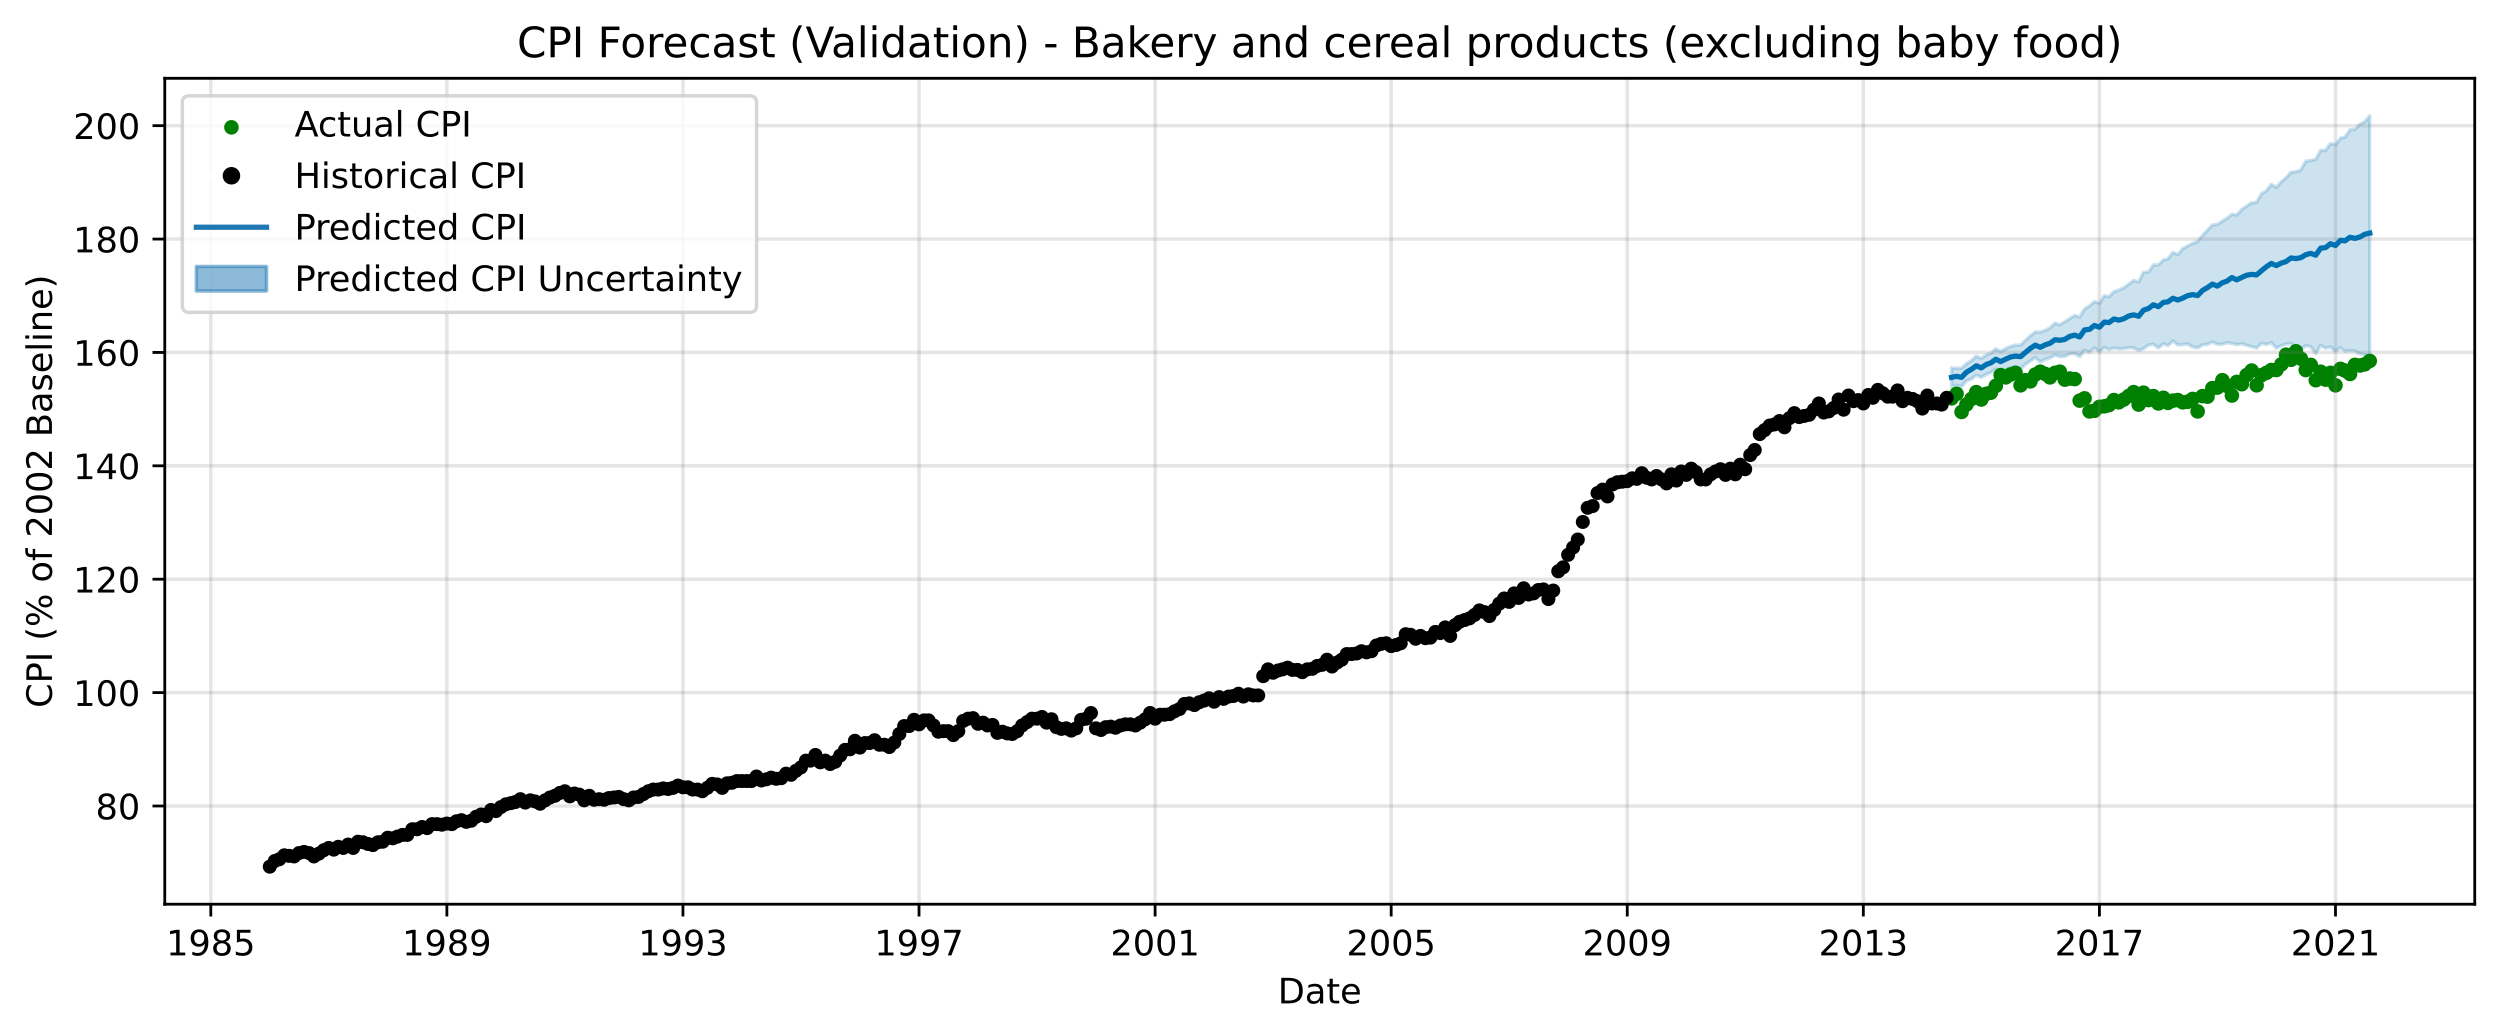 <?xml version="1.0" encoding="utf-8" standalone="no"?>
<!DOCTYPE svg PUBLIC "-//W3C//DTD SVG 1.1//EN"
  "http://www.w3.org/Graphics/SVG/1.1/DTD/svg11.dtd">
<!-- Created with matplotlib (https://matplotlib.org/) -->
<svg height="295.274pt" version="1.1" viewBox="0 0 712.566 295.274" width="712.566pt" xmlns="http://www.w3.org/2000/svg" xmlns:xlink="http://www.w3.org/1999/xlink">
 <defs>
  <style type="text/css">
*{stroke-linecap:butt;stroke-linejoin:round;}
  </style>
 </defs>
 <g id="figure_1">
  <g id="patch_1">
   <path d="M 0 295.274 
L 712.566 295.274 
L 712.566 0 
L 0 0 
z
" style="fill:#ffffff;"/>
  </g>
  <g id="axes_1">
   <g id="patch_2">
    <path d="M 46.966 257.718 
L 705.366 257.718 
L 705.366 22.318 
L 46.966 22.318 
z
" style="fill:#ffffff;"/>
   </g>
   <g id="PolyCollection_1">
    <defs>
     <path d="M 556.245 -190.396 
L 556.245 -185.016 
L 557.673 -185.487 
L 559.101 -185.055 
L 560.482 -186.716 
L 561.91 -187.254 
L 563.292 -188.336 
L 564.719 -187.713 
L 566.147 -188.557 
L 567.437 -189.136 
L 568.864 -190.057 
L 570.246 -189.168 
L 571.674 -189.799 
L 573.056 -190.543 
L 574.483 -190.603 
L 575.911 -190.074 
L 577.293 -191.398 
L 578.72 -192.405 
L 580.102 -193.37 
L 581.53 -192.101 
L 582.958 -192.795 
L 584.293 -193.264 
L 585.721 -194.045 
L 587.103 -193.647 
L 588.53 -193.717 
L 589.912 -194.368 
L 591.34 -194.534 
L 592.768 -193.635 
L 594.149 -195.417 
L 595.577 -194.833 
L 596.959 -196.112 
L 598.386 -194.993 
L 599.814 -196.253 
L 601.104 -195.609 
L 602.532 -196.117 
L 603.913 -195.868 
L 605.341 -195.927 
L 606.723 -196.185 
L 608.15 -196.117 
L 609.578 -195.378 
L 610.96 -195.869 
L 612.388 -196.95 
L 613.769 -197.161 
L 615.197 -196.111 
L 616.625 -197.272 
L 617.914 -196.783 
L 619.342 -198.079 
L 620.724 -196.952 
L 622.151 -197.075 
L 623.533 -197.225 
L 624.961 -196.399 
L 626.389 -196.134 
L 627.77 -196.974 
L 629.198 -197.156 
L 630.58 -197.799 
L 632.007 -197.163 
L 633.435 -197.121 
L 634.725 -197.564 
L 636.152 -197.402 
L 637.534 -197.025 
L 638.962 -197.302 
L 640.344 -196.85 
L 641.771 -196.457 
L 643.199 -196.066 
L 644.581 -197.406 
L 646.008 -197.081 
L 647.39 -197.583 
L 648.818 -196.049 
L 650.246 -196.745 
L 651.581 -197.244 
L 653.009 -197.332 
L 654.391 -196.354 
L 655.818 -195.656 
L 657.2 -196.741 
L 658.628 -196.455 
L 660.056 -194.505 
L 661.437 -196.854 
L 662.865 -196.017 
L 664.247 -196.4 
L 665.674 -195.14 
L 667.102 -196.137 
L 668.392 -195.142 
L 669.82 -195.36 
L 671.201 -195.233 
L 672.629 -194.448 
L 674.011 -194.195 
L 675.438 -193.83 
L 675.438 -262.256 
L 675.438 -262.256 
L 674.011 -260.541 
L 672.629 -259.865 
L 671.201 -258.391 
L 669.82 -258.294 
L 668.392 -256.195 
L 667.102 -255.883 
L 665.674 -254.012 
L 664.247 -254.39 
L 662.865 -252.39 
L 661.437 -252.426 
L 660.056 -249.849 
L 658.628 -249.536 
L 657.2 -249.34 
L 655.818 -246.841 
L 654.391 -246.296 
L 653.009 -246.179 
L 651.581 -244.59 
L 650.246 -243.473 
L 648.818 -241.856 
L 647.39 -242.723 
L 646.008 -240.922 
L 644.581 -240.053 
L 643.199 -237.572 
L 641.771 -237.462 
L 640.344 -236.549 
L 638.962 -235.595 
L 637.534 -233.977 
L 636.152 -234.196 
L 634.725 -233.042 
L 633.435 -232.286 
L 632.007 -231.278 
L 630.58 -231.163 
L 629.198 -229.662 
L 627.77 -228.19 
L 626.389 -226.44 
L 624.961 -225.911 
L 623.533 -225.144 
L 622.151 -224.409 
L 620.724 -222.693 
L 619.342 -223.334 
L 617.914 -221.49 
L 616.625 -221.206 
L 615.197 -219.772 
L 613.769 -219.751 
L 612.388 -217.749 
L 610.96 -217.701 
L 609.578 -214.927 
L 608.15 -215.316 
L 606.723 -214.273 
L 605.341 -213.242 
L 603.913 -212.587 
L 602.532 -212.134 
L 601.104 -210.65 
L 599.814 -211.014 
L 598.386 -208.828 
L 596.959 -209.297 
L 595.577 -208.071 
L 594.149 -207.193 
L 592.768 -204.91 
L 591.34 -205.362 
L 589.912 -204.449 
L 588.53 -203.554 
L 587.103 -202.71 
L 585.721 -203.162 
L 584.293 -201.801 
L 582.958 -201.106 
L 581.53 -200.604 
L 580.102 -200.673 
L 578.72 -199.548 
L 577.293 -198.247 
L 575.911 -196.882 
L 574.483 -196.918 
L 573.056 -196.526 
L 571.674 -195.926 
L 570.246 -195.126 
L 568.864 -195.828 
L 567.437 -194.57 
L 566.147 -194.123 
L 564.719 -193.115 
L 563.292 -193.737 
L 561.91 -192.502 
L 560.482 -191.602 
L 559.101 -190.326 
L 557.673 -190.275 
L 556.245 -190.396 
z
" id="ma8628ccc01" style="stroke:#0072b2;stroke-opacity:0.2;"/>
    </defs>
    <g clip-path="url(#p26915da1ff)">
     <use style="fill:#0072b2;fill-opacity:0.2;stroke:#0072b2;stroke-opacity:0.2;" x="0" xlink:href="#ma8628ccc01" y="295.274"/>
    </g>
   </g>
   <g id="PathCollection_1">
    <defs>
     <path d="M 0 1.581 
C 0.419 1.581 0.822 1.415 1.118 1.118 
C 1.415 0.822 1.581 0.419 1.581 0 
C 1.581 -0.419 1.415 -0.822 1.118 -1.118 
C 0.822 -1.415 0.419 -1.581 0 -1.581 
C -0.419 -1.581 -0.822 -1.415 -1.118 -1.118 
C -1.415 -0.822 -1.581 -0.419 -1.581 0 
C -1.581 0.419 -1.415 0.822 -1.118 1.118 
C -0.822 1.415 -0.419 1.581 0 1.581 
z
" id="m504bbd081c" style="stroke:#008000;"/>
    </defs>
    <g clip-path="url(#p26915da1ff)">
     <use style="fill:#008000;stroke:#008000;" x="556.245" xlink:href="#m504bbd081c" y="113.542"/>
     <use style="fill:#008000;stroke:#008000;" x="557.673" xlink:href="#m504bbd081c" y="112.25"/>
     <use style="fill:#008000;stroke:#008000;" x="559.101" xlink:href="#m504bbd081c" y="117.421"/>
     <use style="fill:#008000;stroke:#008000;" x="560.482" xlink:href="#m504bbd081c" y="115.32"/>
     <use style="fill:#008000;stroke:#008000;" x="561.91" xlink:href="#m504bbd081c" y="113.704"/>
     <use style="fill:#008000;stroke:#008000;" x="563.292" xlink:href="#m504bbd081c" y="111.765"/>
     <use style="fill:#008000;stroke:#008000;" x="564.719" xlink:href="#m504bbd081c" y="113.866"/>
     <use style="fill:#008000;stroke:#008000;" x="566.147" xlink:href="#m504bbd081c" y="112.25"/>
     <use style="fill:#008000;stroke:#008000;" x="567.437" xlink:href="#m504bbd081c" y="111.926"/>
     <use style="fill:#008000;stroke:#008000;" x="568.864" xlink:href="#m504bbd081c" y="109.987"/>
     <use style="fill:#008000;stroke:#008000;" x="570.246" xlink:href="#m504bbd081c" y="106.917"/>
     <use style="fill:#008000;stroke:#008000;" x="571.674" xlink:href="#m504bbd081c" y="107.563"/>
     <use style="fill:#008000;stroke:#008000;" x="573.056" xlink:href="#m504bbd081c" y="106.756"/>
     <use style="fill:#008000;stroke:#008000;" x="574.483" xlink:href="#m504bbd081c" y="106.271"/>
     <use style="fill:#008000;stroke:#008000;" x="575.911" xlink:href="#m504bbd081c" y="109.826"/>
     <use style="fill:#008000;stroke:#008000;" x="577.293" xlink:href="#m504bbd081c" y="108.371"/>
     <use style="fill:#008000;stroke:#008000;" x="578.72" xlink:href="#m504bbd081c" y="108.695"/>
     <use style="fill:#008000;stroke:#008000;" x="580.102" xlink:href="#m504bbd081c" y="106.756"/>
     <use style="fill:#008000;stroke:#008000;" x="581.53" xlink:href="#m504bbd081c" y="105.948"/>
     <use style="fill:#008000;stroke:#008000;" x="582.958" xlink:href="#m504bbd081c" y="106.594"/>
     <use style="fill:#008000;stroke:#008000;" x="584.293" xlink:href="#m504bbd081c" y="107.563"/>
     <use style="fill:#008000;stroke:#008000;" x="585.721" xlink:href="#m504bbd081c" y="106.271"/>
     <use style="fill:#008000;stroke:#008000;" x="587.103" xlink:href="#m504bbd081c" y="105.948"/>
     <use style="fill:#008000;stroke:#008000;" x="588.53" xlink:href="#m504bbd081c" y="108.21"/>
     <use style="fill:#008000;stroke:#008000;" x="589.912" xlink:href="#m504bbd081c" y="107.887"/>
     <use style="fill:#008000;stroke:#008000;" x="591.34" xlink:href="#m504bbd081c" y="108.048"/>
     <use style="fill:#008000;stroke:#008000;" x="592.768" xlink:href="#m504bbd081c" y="114.189"/>
     <use style="fill:#008000;stroke:#008000;" x="594.149" xlink:href="#m504bbd081c" y="113.542"/>
     <use style="fill:#008000;stroke:#008000;" x="595.577" xlink:href="#m504bbd081c" y="117.259"/>
     <use style="fill:#008000;stroke:#008000;" x="596.959" xlink:href="#m504bbd081c" y="117.097"/>
     <use style="fill:#008000;stroke:#008000;" x="598.386" xlink:href="#m504bbd081c" y="115.966"/>
     <use style="fill:#008000;stroke:#008000;" x="599.814" xlink:href="#m504bbd081c" y="115.805"/>
     <use style="fill:#008000;stroke:#008000;" x="601.104" xlink:href="#m504bbd081c" y="115.482"/>
     <use style="fill:#008000;stroke:#008000;" x="602.532" xlink:href="#m504bbd081c" y="114.027"/>
     <use style="fill:#008000;stroke:#008000;" x="603.913" xlink:href="#m504bbd081c" y="114.674"/>
     <use style="fill:#008000;stroke:#008000;" x="605.341" xlink:href="#m504bbd081c" y="113.866"/>
     <use style="fill:#008000;stroke:#008000;" x="606.723" xlink:href="#m504bbd081c" y="112.896"/>
     <use style="fill:#008000;stroke:#008000;" x="608.15" xlink:href="#m504bbd081c" y="111.765"/>
     <use style="fill:#008000;stroke:#008000;" x="609.578" xlink:href="#m504bbd081c" y="115.32"/>
     <use style="fill:#008000;stroke:#008000;" x="610.96" xlink:href="#m504bbd081c" y="111.926"/>
     <use style="fill:#008000;stroke:#008000;" x="612.388" xlink:href="#m504bbd081c" y="114.027"/>
     <use style="fill:#008000;stroke:#008000;" x="613.769" xlink:href="#m504bbd081c" y="112.896"/>
     <use style="fill:#008000;stroke:#008000;" x="615.197" xlink:href="#m504bbd081c" y="114.997"/>
     <use style="fill:#008000;stroke:#008000;" x="616.625" xlink:href="#m504bbd081c" y="113.381"/>
     <use style="fill:#008000;stroke:#008000;" x="617.914" xlink:href="#m504bbd081c" y="114.835"/>
     <use style="fill:#008000;stroke:#008000;" x="619.342" xlink:href="#m504bbd081c" y="114.189"/>
     <use style="fill:#008000;stroke:#008000;" x="620.724" xlink:href="#m504bbd081c" y="114.027"/>
     <use style="fill:#008000;stroke:#008000;" x="622.151" xlink:href="#m504bbd081c" y="114.674"/>
     <use style="fill:#008000;stroke:#008000;" x="623.533" xlink:href="#m504bbd081c" y="114.512"/>
     <use style="fill:#008000;stroke:#008000;" x="624.961" xlink:href="#m504bbd081c" y="113.704"/>
     <use style="fill:#008000;stroke:#008000;" x="626.389" xlink:href="#m504bbd081c" y="117.259"/>
     <use style="fill:#008000;stroke:#008000;" x="627.77" xlink:href="#m504bbd081c" y="112.896"/>
     <use style="fill:#008000;stroke:#008000;" x="629.198" xlink:href="#m504bbd081c" y="113.058"/>
     <use style="fill:#008000;stroke:#008000;" x="630.58" xlink:href="#m504bbd081c" y="110.634"/>
     <use style="fill:#008000;stroke:#008000;" x="632.007" xlink:href="#m504bbd081c" y="110.472"/>
     <use style="fill:#008000;stroke:#008000;" x="633.435" xlink:href="#m504bbd081c" y="108.371"/>
     <use style="fill:#008000;stroke:#008000;" x="634.725" xlink:href="#m504bbd081c" y="109.987"/>
     <use style="fill:#008000;stroke:#008000;" x="636.152" xlink:href="#m504bbd081c" y="112.734"/>
     <use style="fill:#008000;stroke:#008000;" x="637.534" xlink:href="#m504bbd081c" y="108.856"/>
     <use style="fill:#008000;stroke:#008000;" x="638.962" xlink:href="#m504bbd081c" y="109.503"/>
     <use style="fill:#008000;stroke:#008000;" x="640.344" xlink:href="#m504bbd081c" y="106.917"/>
     <use style="fill:#008000;stroke:#008000;" x="641.771" xlink:href="#m504bbd081c" y="105.624"/>
     <use style="fill:#008000;stroke:#008000;" x="643.199" xlink:href="#m504bbd081c" y="109.826"/>
     <use style="fill:#008000;stroke:#008000;" x="644.581" xlink:href="#m504bbd081c" y="106.917"/>
     <use style="fill:#008000;stroke:#008000;" x="646.008" xlink:href="#m504bbd081c" y="106.271"/>
     <use style="fill:#008000;stroke:#008000;" x="647.39" xlink:href="#m504bbd081c" y="105.463"/>
     <use style="fill:#008000;stroke:#008000;" x="648.818" xlink:href="#m504bbd081c" y="105.463"/>
     <use style="fill:#008000;stroke:#008000;" x="650.246" xlink:href="#m504bbd081c" y="103.847"/>
     <use style="fill:#008000;stroke:#008000;" x="651.581" xlink:href="#m504bbd081c" y="101.1"/>
     <use style="fill:#008000;stroke:#008000;" x="653.009" xlink:href="#m504bbd081c" y="102.554"/>
     <use style="fill:#008000;stroke:#008000;" x="654.391" xlink:href="#m504bbd081c" y="100.13"/>
     <use style="fill:#008000;stroke:#008000;" x="655.818" xlink:href="#m504bbd081c" y="102.231"/>
     <use style="fill:#008000;stroke:#008000;" x="657.2" xlink:href="#m504bbd081c" y="105.463"/>
     <use style="fill:#008000;stroke:#008000;" x="658.628" xlink:href="#m504bbd081c" y="104.008"/>
     <use style="fill:#008000;stroke:#008000;" x="660.056" xlink:href="#m504bbd081c" y="108.371"/>
     <use style="fill:#008000;stroke:#008000;" x="661.437" xlink:href="#m504bbd081c" y="105.948"/>
     <use style="fill:#008000;stroke:#008000;" x="662.865" xlink:href="#m504bbd081c" y="108.21"/>
     <use style="fill:#008000;stroke:#008000;" x="664.247" xlink:href="#m504bbd081c" y="106.271"/>
     <use style="fill:#008000;stroke:#008000;" x="665.674" xlink:href="#m504bbd081c" y="109.826"/>
     <use style="fill:#008000;stroke:#008000;" x="667.102" xlink:href="#m504bbd081c" y="105.14"/>
     <use style="fill:#008000;stroke:#008000;" x="668.392" xlink:href="#m504bbd081c" y="105.624"/>
     <use style="fill:#008000;stroke:#008000;" x="669.82" xlink:href="#m504bbd081c" y="106.594"/>
     <use style="fill:#008000;stroke:#008000;" x="671.201" xlink:href="#m504bbd081c" y="104.008"/>
     <use style="fill:#008000;stroke:#008000;" x="672.629" xlink:href="#m504bbd081c" y="104.17"/>
     <use style="fill:#008000;stroke:#008000;" x="674.011" xlink:href="#m504bbd081c" y="103.847"/>
     <use style="fill:#008000;stroke:#008000;" x="675.438" xlink:href="#m504bbd081c" y="102.877"/>
    </g>
   </g>
   <g id="matplotlib.axis_1">
    <g id="xtick_1">
     <g id="line2d_1">
      <path clip-path="url(#p26915da1ff)" d="M 60.082 257.718 
L 60.082 22.318 
" style="fill:none;stroke:#808080;stroke-linecap:square;stroke-opacity:0.2;"/>
     </g>
     <g id="line2d_2">
      <defs>
       <path d="M 0 0 
L 0 3.5 
" id="m5383c66afa" style="stroke:#000000;stroke-width:0.8;"/>
      </defs>
      <g>
       <use style="stroke:#000000;stroke-width:0.8;" x="60.082" xlink:href="#m5383c66afa" y="257.718"/>
      </g>
     </g>
     <g id="text_1">
      <!-- 1985 -->
      <defs>
       <path d="M 12.406 8.297 
L 28.516 8.297 
L 28.516 63.922 
L 10.984 60.406 
L 10.984 69.391 
L 28.422 72.906 
L 38.281 72.906 
L 38.281 8.297 
L 54.391 8.297 
L 54.391 0 
L 12.406 0 
z
" id="DejaVuSans-49"/>
       <path d="M 10.984 1.516 
L 10.984 10.5 
Q 14.703 8.734 18.5 7.812 
Q 22.312 6.891 25.984 6.891 
Q 35.75 6.891 40.891 13.453 
Q 46.047 20.016 46.781 33.406 
Q 43.953 29.203 39.594 26.953 
Q 35.25 24.703 29.984 24.703 
Q 19.047 24.703 12.672 31.312 
Q 6.297 37.938 6.297 49.422 
Q 6.297 60.641 12.938 67.422 
Q 19.578 74.219 30.609 74.219 
Q 43.266 74.219 49.922 64.516 
Q 56.594 54.828 56.594 36.375 
Q 56.594 19.141 48.406 8.859 
Q 40.234 -1.422 26.422 -1.422 
Q 22.703 -1.422 18.891 -0.688 
Q 15.094 0.047 10.984 1.516 
z
M 30.609 32.422 
Q 37.25 32.422 41.125 36.953 
Q 45.016 41.5 45.016 49.422 
Q 45.016 57.281 41.125 61.844 
Q 37.25 66.406 30.609 66.406 
Q 23.969 66.406 20.094 61.844 
Q 16.219 57.281 16.219 49.422 
Q 16.219 41.5 20.094 36.953 
Q 23.969 32.422 30.609 32.422 
z
" id="DejaVuSans-57"/>
       <path d="M 31.781 34.625 
Q 24.75 34.625 20.719 30.859 
Q 16.703 27.094 16.703 20.516 
Q 16.703 13.922 20.719 10.156 
Q 24.75 6.391 31.781 6.391 
Q 38.812 6.391 42.859 10.172 
Q 46.922 13.969 46.922 20.516 
Q 46.922 27.094 42.891 30.859 
Q 38.875 34.625 31.781 34.625 
z
M 21.922 38.812 
Q 15.578 40.375 12.031 44.719 
Q 8.5 49.078 8.5 55.328 
Q 8.5 64.062 14.719 69.141 
Q 20.953 74.219 31.781 74.219 
Q 42.672 74.219 48.875 69.141 
Q 55.078 64.062 55.078 55.328 
Q 55.078 49.078 51.531 44.719 
Q 48 40.375 41.703 38.812 
Q 48.828 37.156 52.797 32.312 
Q 56.781 27.484 56.781 20.516 
Q 56.781 9.906 50.312 4.234 
Q 43.844 -1.422 31.781 -1.422 
Q 19.734 -1.422 13.25 4.234 
Q 6.781 9.906 6.781 20.516 
Q 6.781 27.484 10.781 32.312 
Q 14.797 37.156 21.922 38.812 
z
M 18.312 54.391 
Q 18.312 48.734 21.844 45.562 
Q 25.391 42.391 31.781 42.391 
Q 38.141 42.391 41.719 45.562 
Q 45.312 48.734 45.312 54.391 
Q 45.312 60.062 41.719 63.234 
Q 38.141 66.406 31.781 66.406 
Q 25.391 66.406 21.844 63.234 
Q 18.312 60.062 18.312 54.391 
z
" id="DejaVuSans-56"/>
       <path d="M 10.797 72.906 
L 49.516 72.906 
L 49.516 64.594 
L 19.828 64.594 
L 19.828 46.734 
Q 21.969 47.469 24.109 47.828 
Q 26.266 48.188 28.422 48.188 
Q 40.625 48.188 47.75 41.5 
Q 54.891 34.812 54.891 23.391 
Q 54.891 11.625 47.562 5.094 
Q 40.234 -1.422 26.906 -1.422 
Q 22.312 -1.422 17.547 -0.641 
Q 12.797 0.141 7.719 1.703 
L 7.719 11.625 
Q 12.109 9.234 16.797 8.062 
Q 21.484 6.891 26.703 6.891 
Q 35.156 6.891 40.078 11.328 
Q 45.016 15.766 45.016 23.391 
Q 45.016 31 40.078 35.438 
Q 35.156 39.891 26.703 39.891 
Q 22.75 39.891 18.812 39.016 
Q 14.891 38.141 10.797 36.281 
z
" id="DejaVuSans-53"/>
      </defs>
      <g transform="translate(47.357 272.317)scale(0.1 -0.1)">
       <use xlink:href="#DejaVuSans-49"/>
       <use x="63.623" xlink:href="#DejaVuSans-57"/>
       <use x="127.246" xlink:href="#DejaVuSans-56"/>
       <use x="190.869" xlink:href="#DejaVuSans-53"/>
      </g>
     </g>
    </g>
    <g id="xtick_2">
     <g id="line2d_3">
      <path clip-path="url(#p26915da1ff)" d="M 127.37 257.718 
L 127.37 22.318 
" style="fill:none;stroke:#808080;stroke-linecap:square;stroke-opacity:0.2;"/>
     </g>
     <g id="line2d_4">
      <g>
       <use style="stroke:#000000;stroke-width:0.8;" x="127.37" xlink:href="#m5383c66afa" y="257.718"/>
      </g>
     </g>
     <g id="text_2">
      <!-- 1989 -->
      <g transform="translate(114.645 272.317)scale(0.1 -0.1)">
       <use xlink:href="#DejaVuSans-49"/>
       <use x="63.623" xlink:href="#DejaVuSans-57"/>
       <use x="127.246" xlink:href="#DejaVuSans-56"/>
       <use x="190.869" xlink:href="#DejaVuSans-57"/>
      </g>
     </g>
    </g>
    <g id="xtick_3">
     <g id="line2d_5">
      <path clip-path="url(#p26915da1ff)" d="M 194.658 257.718 
L 194.658 22.318 
" style="fill:none;stroke:#808080;stroke-linecap:square;stroke-opacity:0.2;"/>
     </g>
     <g id="line2d_6">
      <g>
       <use style="stroke:#000000;stroke-width:0.8;" x="194.658" xlink:href="#m5383c66afa" y="257.718"/>
      </g>
     </g>
     <g id="text_3">
      <!-- 1993 -->
      <defs>
       <path d="M 40.578 39.312 
Q 47.656 37.797 51.625 33 
Q 55.609 28.219 55.609 21.188 
Q 55.609 10.406 48.188 4.484 
Q 40.766 -1.422 27.094 -1.422 
Q 22.516 -1.422 17.656 -0.516 
Q 12.797 0.391 7.625 2.203 
L 7.625 11.719 
Q 11.719 9.328 16.594 8.109 
Q 21.484 6.891 26.812 6.891 
Q 36.078 6.891 40.938 10.547 
Q 45.797 14.203 45.797 21.188 
Q 45.797 27.641 41.281 31.266 
Q 36.766 34.906 28.719 34.906 
L 20.219 34.906 
L 20.219 43.016 
L 29.109 43.016 
Q 36.375 43.016 40.234 45.922 
Q 44.094 48.828 44.094 54.297 
Q 44.094 59.906 40.109 62.906 
Q 36.141 65.922 28.719 65.922 
Q 24.656 65.922 20.016 65.031 
Q 15.375 64.156 9.812 62.312 
L 9.812 71.094 
Q 15.438 72.656 20.344 73.438 
Q 25.25 74.219 29.594 74.219 
Q 40.828 74.219 47.359 69.109 
Q 53.906 64.016 53.906 55.328 
Q 53.906 49.266 50.438 45.094 
Q 46.969 40.922 40.578 39.312 
z
" id="DejaVuSans-51"/>
      </defs>
      <g transform="translate(181.933 272.317)scale(0.1 -0.1)">
       <use xlink:href="#DejaVuSans-49"/>
       <use x="63.623" xlink:href="#DejaVuSans-57"/>
       <use x="127.246" xlink:href="#DejaVuSans-57"/>
       <use x="190.869" xlink:href="#DejaVuSans-51"/>
      </g>
     </g>
    </g>
    <g id="xtick_4">
     <g id="line2d_7">
      <path clip-path="url(#p26915da1ff)" d="M 261.946 257.718 
L 261.946 22.318 
" style="fill:none;stroke:#808080;stroke-linecap:square;stroke-opacity:0.2;"/>
     </g>
     <g id="line2d_8">
      <g>
       <use style="stroke:#000000;stroke-width:0.8;" x="261.946" xlink:href="#m5383c66afa" y="257.718"/>
      </g>
     </g>
     <g id="text_4">
      <!-- 1997 -->
      <defs>
       <path d="M 8.203 72.906 
L 55.078 72.906 
L 55.078 68.703 
L 28.609 0 
L 18.312 0 
L 43.219 64.594 
L 8.203 64.594 
z
" id="DejaVuSans-55"/>
      </defs>
      <g transform="translate(249.221 272.317)scale(0.1 -0.1)">
       <use xlink:href="#DejaVuSans-49"/>
       <use x="63.623" xlink:href="#DejaVuSans-57"/>
       <use x="127.246" xlink:href="#DejaVuSans-57"/>
       <use x="190.869" xlink:href="#DejaVuSans-55"/>
      </g>
     </g>
    </g>
    <g id="xtick_5">
     <g id="line2d_9">
      <path clip-path="url(#p26915da1ff)" d="M 329.234 257.718 
L 329.234 22.318 
" style="fill:none;stroke:#808080;stroke-linecap:square;stroke-opacity:0.2;"/>
     </g>
     <g id="line2d_10">
      <g>
       <use style="stroke:#000000;stroke-width:0.8;" x="329.234" xlink:href="#m5383c66afa" y="257.718"/>
      </g>
     </g>
     <g id="text_5">
      <!-- 2001 -->
      <defs>
       <path d="M 19.188 8.297 
L 53.609 8.297 
L 53.609 0 
L 7.328 0 
L 7.328 8.297 
Q 12.938 14.109 22.625 23.891 
Q 32.328 33.688 34.812 36.531 
Q 39.547 41.844 41.422 45.531 
Q 43.312 49.219 43.312 52.781 
Q 43.312 58.594 39.234 62.25 
Q 35.156 65.922 28.609 65.922 
Q 23.969 65.922 18.812 64.312 
Q 13.672 62.703 7.812 59.422 
L 7.812 69.391 
Q 13.766 71.781 18.938 73 
Q 24.125 74.219 28.422 74.219 
Q 39.75 74.219 46.484 68.547 
Q 53.219 62.891 53.219 53.422 
Q 53.219 48.922 51.531 44.891 
Q 49.859 40.875 45.406 35.406 
Q 44.188 33.984 37.641 27.219 
Q 31.109 20.453 19.188 8.297 
z
" id="DejaVuSans-50"/>
       <path d="M 31.781 66.406 
Q 24.172 66.406 20.328 58.906 
Q 16.5 51.422 16.5 36.375 
Q 16.5 21.391 20.328 13.891 
Q 24.172 6.391 31.781 6.391 
Q 39.453 6.391 43.281 13.891 
Q 47.125 21.391 47.125 36.375 
Q 47.125 51.422 43.281 58.906 
Q 39.453 66.406 31.781 66.406 
z
M 31.781 74.219 
Q 44.047 74.219 50.516 64.516 
Q 56.984 54.828 56.984 36.375 
Q 56.984 17.969 50.516 8.266 
Q 44.047 -1.422 31.781 -1.422 
Q 19.531 -1.422 13.062 8.266 
Q 6.594 17.969 6.594 36.375 
Q 6.594 54.828 13.062 64.516 
Q 19.531 74.219 31.781 74.219 
z
" id="DejaVuSans-48"/>
      </defs>
      <g transform="translate(316.509 272.317)scale(0.1 -0.1)">
       <use xlink:href="#DejaVuSans-50"/>
       <use x="63.623" xlink:href="#DejaVuSans-48"/>
       <use x="127.246" xlink:href="#DejaVuSans-48"/>
       <use x="190.869" xlink:href="#DejaVuSans-49"/>
      </g>
     </g>
    </g>
    <g id="xtick_6">
     <g id="line2d_11">
      <path clip-path="url(#p26915da1ff)" d="M 396.522 257.718 
L 396.522 22.318 
" style="fill:none;stroke:#808080;stroke-linecap:square;stroke-opacity:0.2;"/>
     </g>
     <g id="line2d_12">
      <g>
       <use style="stroke:#000000;stroke-width:0.8;" x="396.522" xlink:href="#m5383c66afa" y="257.718"/>
      </g>
     </g>
     <g id="text_6">
      <!-- 2005 -->
      <g transform="translate(383.797 272.317)scale(0.1 -0.1)">
       <use xlink:href="#DejaVuSans-50"/>
       <use x="63.623" xlink:href="#DejaVuSans-48"/>
       <use x="127.246" xlink:href="#DejaVuSans-48"/>
       <use x="190.869" xlink:href="#DejaVuSans-53"/>
      </g>
     </g>
    </g>
    <g id="xtick_7">
     <g id="line2d_13">
      <path clip-path="url(#p26915da1ff)" d="M 463.81 257.718 
L 463.81 22.318 
" style="fill:none;stroke:#808080;stroke-linecap:square;stroke-opacity:0.2;"/>
     </g>
     <g id="line2d_14">
      <g>
       <use style="stroke:#000000;stroke-width:0.8;" x="463.81" xlink:href="#m5383c66afa" y="257.718"/>
      </g>
     </g>
     <g id="text_7">
      <!-- 2009 -->
      <g transform="translate(451.085 272.317)scale(0.1 -0.1)">
       <use xlink:href="#DejaVuSans-50"/>
       <use x="63.623" xlink:href="#DejaVuSans-48"/>
       <use x="127.246" xlink:href="#DejaVuSans-48"/>
       <use x="190.869" xlink:href="#DejaVuSans-57"/>
      </g>
     </g>
    </g>
    <g id="xtick_8">
     <g id="line2d_15">
      <path clip-path="url(#p26915da1ff)" d="M 531.098 257.718 
L 531.098 22.318 
" style="fill:none;stroke:#808080;stroke-linecap:square;stroke-opacity:0.2;"/>
     </g>
     <g id="line2d_16">
      <g>
       <use style="stroke:#000000;stroke-width:0.8;" x="531.098" xlink:href="#m5383c66afa" y="257.718"/>
      </g>
     </g>
     <g id="text_8">
      <!-- 2013 -->
      <g transform="translate(518.373 272.317)scale(0.1 -0.1)">
       <use xlink:href="#DejaVuSans-50"/>
       <use x="63.623" xlink:href="#DejaVuSans-48"/>
       <use x="127.246" xlink:href="#DejaVuSans-49"/>
       <use x="190.869" xlink:href="#DejaVuSans-51"/>
      </g>
     </g>
    </g>
    <g id="xtick_9">
     <g id="line2d_17">
      <path clip-path="url(#p26915da1ff)" d="M 598.386 257.718 
L 598.386 22.318 
" style="fill:none;stroke:#808080;stroke-linecap:square;stroke-opacity:0.2;"/>
     </g>
     <g id="line2d_18">
      <g>
       <use style="stroke:#000000;stroke-width:0.8;" x="598.386" xlink:href="#m5383c66afa" y="257.718"/>
      </g>
     </g>
     <g id="text_9">
      <!-- 2017 -->
      <g transform="translate(585.661 272.317)scale(0.1 -0.1)">
       <use xlink:href="#DejaVuSans-50"/>
       <use x="63.623" xlink:href="#DejaVuSans-48"/>
       <use x="127.246" xlink:href="#DejaVuSans-49"/>
       <use x="190.869" xlink:href="#DejaVuSans-55"/>
      </g>
     </g>
    </g>
    <g id="xtick_10">
     <g id="line2d_19">
      <path clip-path="url(#p26915da1ff)" d="M 665.674 257.718 
L 665.674 22.318 
" style="fill:none;stroke:#808080;stroke-linecap:square;stroke-opacity:0.2;"/>
     </g>
     <g id="line2d_20">
      <g>
       <use style="stroke:#000000;stroke-width:0.8;" x="665.674" xlink:href="#m5383c66afa" y="257.718"/>
      </g>
     </g>
     <g id="text_10">
      <!-- 2021 -->
      <g transform="translate(652.949 272.317)scale(0.1 -0.1)">
       <use xlink:href="#DejaVuSans-50"/>
       <use x="63.623" xlink:href="#DejaVuSans-48"/>
       <use x="127.246" xlink:href="#DejaVuSans-50"/>
       <use x="190.869" xlink:href="#DejaVuSans-49"/>
      </g>
     </g>
    </g>
    <g id="text_11">
     <!-- Date -->
     <defs>
      <path d="M 19.672 64.797 
L 19.672 8.109 
L 31.594 8.109 
Q 46.688 8.109 53.688 14.938 
Q 60.688 21.781 60.688 36.531 
Q 60.688 51.172 53.688 57.984 
Q 46.688 64.797 31.594 64.797 
z
M 9.812 72.906 
L 30.078 72.906 
Q 51.266 72.906 61.172 64.094 
Q 71.094 55.281 71.094 36.531 
Q 71.094 17.672 61.125 8.828 
Q 51.172 0 30.078 0 
L 9.812 0 
z
" id="DejaVuSans-68"/>
      <path d="M 34.281 27.484 
Q 23.391 27.484 19.188 25 
Q 14.984 22.516 14.984 16.5 
Q 14.984 11.719 18.141 8.906 
Q 21.297 6.109 26.703 6.109 
Q 34.188 6.109 38.703 11.406 
Q 43.219 16.703 43.219 25.484 
L 43.219 27.484 
z
M 52.203 31.203 
L 52.203 0 
L 43.219 0 
L 43.219 8.297 
Q 40.141 3.328 35.547 0.953 
Q 30.953 -1.422 24.312 -1.422 
Q 15.922 -1.422 10.953 3.297 
Q 6 8.016 6 15.922 
Q 6 25.141 12.172 29.828 
Q 18.359 34.516 30.609 34.516 
L 43.219 34.516 
L 43.219 35.406 
Q 43.219 41.609 39.141 45 
Q 35.062 48.391 27.688 48.391 
Q 23 48.391 18.547 47.266 
Q 14.109 46.141 10.016 43.891 
L 10.016 52.203 
Q 14.938 54.109 19.578 55.047 
Q 24.219 56 28.609 56 
Q 40.484 56 46.344 49.844 
Q 52.203 43.703 52.203 31.203 
z
" id="DejaVuSans-97"/>
      <path d="M 18.312 70.219 
L 18.312 54.688 
L 36.812 54.688 
L 36.812 47.703 
L 18.312 47.703 
L 18.312 18.016 
Q 18.312 11.328 20.141 9.422 
Q 21.969 7.516 27.594 7.516 
L 36.812 7.516 
L 36.812 0 
L 27.594 0 
Q 17.188 0 13.234 3.875 
Q 9.281 7.766 9.281 18.016 
L 9.281 47.703 
L 2.688 47.703 
L 2.688 54.688 
L 9.281 54.688 
L 9.281 70.219 
z
" id="DejaVuSans-116"/>
      <path d="M 56.203 29.594 
L 56.203 25.203 
L 14.891 25.203 
Q 15.484 15.922 20.484 11.062 
Q 25.484 6.203 34.422 6.203 
Q 39.594 6.203 44.453 7.469 
Q 49.312 8.734 54.109 11.281 
L 54.109 2.781 
Q 49.266 0.734 44.188 -0.344 
Q 39.109 -1.422 33.891 -1.422 
Q 20.797 -1.422 13.156 6.188 
Q 5.516 13.812 5.516 26.812 
Q 5.516 40.234 12.766 48.109 
Q 20.016 56 32.328 56 
Q 43.359 56 49.781 48.891 
Q 56.203 41.797 56.203 29.594 
z
M 47.219 32.234 
Q 47.125 39.594 43.094 43.984 
Q 39.062 48.391 32.422 48.391 
Q 24.906 48.391 20.391 44.141 
Q 15.875 39.891 15.188 32.172 
z
" id="DejaVuSans-101"/>
     </defs>
     <g transform="translate(364.215 285.995)scale(0.1 -0.1)">
      <use xlink:href="#DejaVuSans-68"/>
      <use x="77.002" xlink:href="#DejaVuSans-97"/>
      <use x="138.281" xlink:href="#DejaVuSans-116"/>
      <use x="177.49" xlink:href="#DejaVuSans-101"/>
     </g>
    </g>
   </g>
   <g id="matplotlib.axis_2">
    <g id="ytick_1">
     <g id="line2d_21">
      <path clip-path="url(#p26915da1ff)" d="M 46.966 229.728 
L 705.366 229.728 
" style="fill:none;stroke:#808080;stroke-linecap:square;stroke-opacity:0.2;"/>
     </g>
     <g id="line2d_22">
      <defs>
       <path d="M 0 0 
L -3.5 0 
" id="m181e9b01b1" style="stroke:#000000;stroke-width:0.8;"/>
      </defs>
      <g>
       <use style="stroke:#000000;stroke-width:0.8;" x="46.966" xlink:href="#m181e9b01b1" y="229.728"/>
      </g>
     </g>
     <g id="text_12">
      <!-- 80 -->
      <g transform="translate(27.241 233.527)scale(0.1 -0.1)">
       <use xlink:href="#DejaVuSans-56"/>
       <use x="63.623" xlink:href="#DejaVuSans-48"/>
      </g>
     </g>
    </g>
    <g id="ytick_2">
     <g id="line2d_23">
      <path clip-path="url(#p26915da1ff)" d="M 46.966 197.409 
L 705.366 197.409 
" style="fill:none;stroke:#808080;stroke-linecap:square;stroke-opacity:0.2;"/>
     </g>
     <g id="line2d_24">
      <g>
       <use style="stroke:#000000;stroke-width:0.8;" x="46.966" xlink:href="#m181e9b01b1" y="197.409"/>
      </g>
     </g>
     <g id="text_13">
      <!-- 100 -->
      <g transform="translate(20.878 201.208)scale(0.1 -0.1)">
       <use xlink:href="#DejaVuSans-49"/>
       <use x="63.623" xlink:href="#DejaVuSans-48"/>
       <use x="127.246" xlink:href="#DejaVuSans-48"/>
      </g>
     </g>
    </g>
    <g id="ytick_3">
     <g id="line2d_25">
      <path clip-path="url(#p26915da1ff)" d="M 46.966 165.091 
L 705.366 165.091 
" style="fill:none;stroke:#808080;stroke-linecap:square;stroke-opacity:0.2;"/>
     </g>
     <g id="line2d_26">
      <g>
       <use style="stroke:#000000;stroke-width:0.8;" x="46.966" xlink:href="#m181e9b01b1" y="165.091"/>
      </g>
     </g>
     <g id="text_14">
      <!-- 120 -->
      <g transform="translate(20.878 168.89)scale(0.1 -0.1)">
       <use xlink:href="#DejaVuSans-49"/>
       <use x="63.623" xlink:href="#DejaVuSans-50"/>
       <use x="127.246" xlink:href="#DejaVuSans-48"/>
      </g>
     </g>
    </g>
    <g id="ytick_4">
     <g id="line2d_27">
      <path clip-path="url(#p26915da1ff)" d="M 46.966 132.772 
L 705.366 132.772 
" style="fill:none;stroke:#808080;stroke-linecap:square;stroke-opacity:0.2;"/>
     </g>
     <g id="line2d_28">
      <g>
       <use style="stroke:#000000;stroke-width:0.8;" x="46.966" xlink:href="#m181e9b01b1" y="132.772"/>
      </g>
     </g>
     <g id="text_15">
      <!-- 140 -->
      <defs>
       <path d="M 37.797 64.312 
L 12.891 25.391 
L 37.797 25.391 
z
M 35.203 72.906 
L 47.609 72.906 
L 47.609 25.391 
L 58.016 25.391 
L 58.016 17.188 
L 47.609 17.188 
L 47.609 0 
L 37.797 0 
L 37.797 17.188 
L 4.891 17.188 
L 4.891 26.703 
z
" id="DejaVuSans-52"/>
      </defs>
      <g transform="translate(20.878 136.571)scale(0.1 -0.1)">
       <use xlink:href="#DejaVuSans-49"/>
       <use x="63.623" xlink:href="#DejaVuSans-52"/>
       <use x="127.246" xlink:href="#DejaVuSans-48"/>
      </g>
     </g>
    </g>
    <g id="ytick_5">
     <g id="line2d_29">
      <path clip-path="url(#p26915da1ff)" d="M 46.966 100.453 
L 705.366 100.453 
" style="fill:none;stroke:#808080;stroke-linecap:square;stroke-opacity:0.2;"/>
     </g>
     <g id="line2d_30">
      <g>
       <use style="stroke:#000000;stroke-width:0.8;" x="46.966" xlink:href="#m181e9b01b1" y="100.453"/>
      </g>
     </g>
     <g id="text_16">
      <!-- 160 -->
      <defs>
       <path d="M 33.016 40.375 
Q 26.375 40.375 22.484 35.828 
Q 18.609 31.297 18.609 23.391 
Q 18.609 15.531 22.484 10.953 
Q 26.375 6.391 33.016 6.391 
Q 39.656 6.391 43.531 10.953 
Q 47.406 15.531 47.406 23.391 
Q 47.406 31.297 43.531 35.828 
Q 39.656 40.375 33.016 40.375 
z
M 52.594 71.297 
L 52.594 62.312 
Q 48.875 64.062 45.094 64.984 
Q 41.312 65.922 37.594 65.922 
Q 27.828 65.922 22.672 59.328 
Q 17.531 52.734 16.797 39.406 
Q 19.672 43.656 24.016 45.922 
Q 28.375 48.188 33.594 48.188 
Q 44.578 48.188 50.953 41.516 
Q 57.328 34.859 57.328 23.391 
Q 57.328 12.156 50.688 5.359 
Q 44.047 -1.422 33.016 -1.422 
Q 20.359 -1.422 13.672 8.266 
Q 6.984 17.969 6.984 36.375 
Q 6.984 53.656 15.188 63.938 
Q 23.391 74.219 37.203 74.219 
Q 40.922 74.219 44.703 73.484 
Q 48.484 72.75 52.594 71.297 
z
" id="DejaVuSans-54"/>
      </defs>
      <g transform="translate(20.878 104.253)scale(0.1 -0.1)">
       <use xlink:href="#DejaVuSans-49"/>
       <use x="63.623" xlink:href="#DejaVuSans-54"/>
       <use x="127.246" xlink:href="#DejaVuSans-48"/>
      </g>
     </g>
    </g>
    <g id="ytick_6">
     <g id="line2d_31">
      <path clip-path="url(#p26915da1ff)" d="M 46.966 68.135 
L 705.366 68.135 
" style="fill:none;stroke:#808080;stroke-linecap:square;stroke-opacity:0.2;"/>
     </g>
     <g id="line2d_32">
      <g>
       <use style="stroke:#000000;stroke-width:0.8;" x="46.966" xlink:href="#m181e9b01b1" y="68.135"/>
      </g>
     </g>
     <g id="text_17">
      <!-- 180 -->
      <g transform="translate(20.878 71.934)scale(0.1 -0.1)">
       <use xlink:href="#DejaVuSans-49"/>
       <use x="63.623" xlink:href="#DejaVuSans-56"/>
       <use x="127.246" xlink:href="#DejaVuSans-48"/>
      </g>
     </g>
    </g>
    <g id="ytick_7">
     <g id="line2d_33">
      <path clip-path="url(#p26915da1ff)" d="M 46.966 35.816 
L 705.366 35.816 
" style="fill:none;stroke:#808080;stroke-linecap:square;stroke-opacity:0.2;"/>
     </g>
     <g id="line2d_34">
      <g>
       <use style="stroke:#000000;stroke-width:0.8;" x="46.966" xlink:href="#m181e9b01b1" y="35.816"/>
      </g>
     </g>
     <g id="text_18">
      <!-- 200 -->
      <g transform="translate(20.878 39.615)scale(0.1 -0.1)">
       <use xlink:href="#DejaVuSans-50"/>
       <use x="63.623" xlink:href="#DejaVuSans-48"/>
       <use x="127.246" xlink:href="#DejaVuSans-48"/>
      </g>
     </g>
    </g>
    <g id="text_19">
     <!-- CPI (% of 2002 Baseline) -->
     <defs>
      <path d="M 64.406 67.281 
L 64.406 56.891 
Q 59.422 61.531 53.781 63.812 
Q 48.141 66.109 41.797 66.109 
Q 29.297 66.109 22.656 58.469 
Q 16.016 50.828 16.016 36.375 
Q 16.016 21.969 22.656 14.328 
Q 29.297 6.688 41.797 6.688 
Q 48.141 6.688 53.781 8.984 
Q 59.422 11.281 64.406 15.922 
L 64.406 5.609 
Q 59.234 2.094 53.438 0.328 
Q 47.656 -1.422 41.219 -1.422 
Q 24.656 -1.422 15.125 8.703 
Q 5.609 18.844 5.609 36.375 
Q 5.609 53.953 15.125 64.078 
Q 24.656 74.219 41.219 74.219 
Q 47.75 74.219 53.531 72.484 
Q 59.328 70.75 64.406 67.281 
z
" id="DejaVuSans-67"/>
      <path d="M 19.672 64.797 
L 19.672 37.406 
L 32.078 37.406 
Q 38.969 37.406 42.719 40.969 
Q 46.484 44.531 46.484 51.125 
Q 46.484 57.672 42.719 61.234 
Q 38.969 64.797 32.078 64.797 
z
M 9.812 72.906 
L 32.078 72.906 
Q 44.344 72.906 50.609 67.359 
Q 56.891 61.812 56.891 51.125 
Q 56.891 40.328 50.609 34.812 
Q 44.344 29.297 32.078 29.297 
L 19.672 29.297 
L 19.672 0 
L 9.812 0 
z
" id="DejaVuSans-80"/>
      <path d="M 9.812 72.906 
L 19.672 72.906 
L 19.672 0 
L 9.812 0 
z
" id="DejaVuSans-73"/>
      <path id="DejaVuSans-32"/>
      <path d="M 31 75.875 
Q 24.469 64.656 21.281 53.656 
Q 18.109 42.672 18.109 31.391 
Q 18.109 20.125 21.312 9.062 
Q 24.516 -2 31 -13.188 
L 23.188 -13.188 
Q 15.875 -1.703 12.234 9.375 
Q 8.594 20.453 8.594 31.391 
Q 8.594 42.281 12.203 53.312 
Q 15.828 64.359 23.188 75.875 
z
" id="DejaVuSans-40"/>
      <path d="M 72.703 32.078 
Q 68.453 32.078 66.031 28.469 
Q 63.625 24.859 63.625 18.406 
Q 63.625 12.062 66.031 8.422 
Q 68.453 4.781 72.703 4.781 
Q 76.859 4.781 79.266 8.422 
Q 81.688 12.062 81.688 18.406 
Q 81.688 24.812 79.266 28.438 
Q 76.859 32.078 72.703 32.078 
z
M 72.703 38.281 
Q 80.422 38.281 84.953 32.906 
Q 89.5 27.547 89.5 18.406 
Q 89.5 9.281 84.938 3.922 
Q 80.375 -1.422 72.703 -1.422 
Q 64.891 -1.422 60.344 3.922 
Q 55.812 9.281 55.812 18.406 
Q 55.812 27.594 60.375 32.938 
Q 64.938 38.281 72.703 38.281 
z
M 22.312 68.016 
Q 18.109 68.016 15.688 64.375 
Q 13.281 60.75 13.281 54.391 
Q 13.281 47.953 15.672 44.328 
Q 18.062 40.719 22.312 40.719 
Q 26.562 40.719 28.969 44.328 
Q 31.391 47.953 31.391 54.391 
Q 31.391 60.688 28.953 64.344 
Q 26.516 68.016 22.312 68.016 
z
M 66.406 74.219 
L 74.219 74.219 
L 28.609 -1.422 
L 20.797 -1.422 
z
M 22.312 74.219 
Q 30.031 74.219 34.609 68.875 
Q 39.203 63.531 39.203 54.391 
Q 39.203 45.172 34.641 39.844 
Q 30.078 34.516 22.312 34.516 
Q 14.547 34.516 10.031 39.859 
Q 5.516 45.219 5.516 54.391 
Q 5.516 63.484 10.047 68.844 
Q 14.594 74.219 22.312 74.219 
z
" id="DejaVuSans-37"/>
      <path d="M 30.609 48.391 
Q 23.391 48.391 19.188 42.75 
Q 14.984 37.109 14.984 27.297 
Q 14.984 17.484 19.156 11.844 
Q 23.344 6.203 30.609 6.203 
Q 37.797 6.203 41.984 11.859 
Q 46.188 17.531 46.188 27.297 
Q 46.188 37.016 41.984 42.703 
Q 37.797 48.391 30.609 48.391 
z
M 30.609 56 
Q 42.328 56 49.016 48.375 
Q 55.719 40.766 55.719 27.297 
Q 55.719 13.875 49.016 6.219 
Q 42.328 -1.422 30.609 -1.422 
Q 18.844 -1.422 12.172 6.219 
Q 5.516 13.875 5.516 27.297 
Q 5.516 40.766 12.172 48.375 
Q 18.844 56 30.609 56 
z
" id="DejaVuSans-111"/>
      <path d="M 37.109 75.984 
L 37.109 68.5 
L 28.516 68.5 
Q 23.688 68.5 21.797 66.547 
Q 19.922 64.594 19.922 59.516 
L 19.922 54.688 
L 34.719 54.688 
L 34.719 47.703 
L 19.922 47.703 
L 19.922 0 
L 10.891 0 
L 10.891 47.703 
L 2.297 47.703 
L 2.297 54.688 
L 10.891 54.688 
L 10.891 58.5 
Q 10.891 67.625 15.141 71.797 
Q 19.391 75.984 28.609 75.984 
z
" id="DejaVuSans-102"/>
      <path d="M 19.672 34.812 
L 19.672 8.109 
L 35.5 8.109 
Q 43.453 8.109 47.281 11.406 
Q 51.125 14.703 51.125 21.484 
Q 51.125 28.328 47.281 31.562 
Q 43.453 34.812 35.5 34.812 
z
M 19.672 64.797 
L 19.672 42.828 
L 34.281 42.828 
Q 41.5 42.828 45.031 45.531 
Q 48.578 48.25 48.578 53.812 
Q 48.578 59.328 45.031 62.062 
Q 41.5 64.797 34.281 64.797 
z
M 9.812 72.906 
L 35.016 72.906 
Q 46.297 72.906 52.391 68.219 
Q 58.5 63.531 58.5 54.891 
Q 58.5 48.188 55.375 44.234 
Q 52.25 40.281 46.188 39.312 
Q 53.469 37.75 57.5 32.781 
Q 61.531 27.828 61.531 20.406 
Q 61.531 10.641 54.891 5.312 
Q 48.25 0 35.984 0 
L 9.812 0 
z
" id="DejaVuSans-66"/>
      <path d="M 44.281 53.078 
L 44.281 44.578 
Q 40.484 46.531 36.375 47.5 
Q 32.281 48.484 27.875 48.484 
Q 21.188 48.484 17.844 46.438 
Q 14.5 44.391 14.5 40.281 
Q 14.5 37.156 16.891 35.375 
Q 19.281 33.594 26.516 31.984 
L 29.594 31.297 
Q 39.156 29.25 43.188 25.516 
Q 47.219 21.781 47.219 15.094 
Q 47.219 7.469 41.188 3.016 
Q 35.156 -1.422 24.609 -1.422 
Q 20.219 -1.422 15.453 -0.562 
Q 10.688 0.297 5.422 2 
L 5.422 11.281 
Q 10.406 8.688 15.234 7.391 
Q 20.062 6.109 24.812 6.109 
Q 31.156 6.109 34.562 8.281 
Q 37.984 10.453 37.984 14.406 
Q 37.984 18.062 35.516 20.016 
Q 33.062 21.969 24.703 23.781 
L 21.578 24.516 
Q 13.234 26.266 9.516 29.906 
Q 5.812 33.547 5.812 39.891 
Q 5.812 47.609 11.281 51.797 
Q 16.75 56 26.812 56 
Q 31.781 56 36.172 55.266 
Q 40.578 54.547 44.281 53.078 
z
" id="DejaVuSans-115"/>
      <path d="M 9.422 75.984 
L 18.406 75.984 
L 18.406 0 
L 9.422 0 
z
" id="DejaVuSans-108"/>
      <path d="M 9.422 54.688 
L 18.406 54.688 
L 18.406 0 
L 9.422 0 
z
M 9.422 75.984 
L 18.406 75.984 
L 18.406 64.594 
L 9.422 64.594 
z
" id="DejaVuSans-105"/>
      <path d="M 54.891 33.016 
L 54.891 0 
L 45.906 0 
L 45.906 32.719 
Q 45.906 40.484 42.875 44.328 
Q 39.844 48.188 33.797 48.188 
Q 26.516 48.188 22.312 43.547 
Q 18.109 38.922 18.109 30.906 
L 18.109 0 
L 9.078 0 
L 9.078 54.688 
L 18.109 54.688 
L 18.109 46.188 
Q 21.344 51.125 25.703 53.562 
Q 30.078 56 35.797 56 
Q 45.219 56 50.047 50.172 
Q 54.891 44.344 54.891 33.016 
z
" id="DejaVuSans-110"/>
      <path d="M 8.016 75.875 
L 15.828 75.875 
Q 23.141 64.359 26.781 53.312 
Q 30.422 42.281 30.422 31.391 
Q 30.422 20.453 26.781 9.375 
Q 23.141 -1.703 15.828 -13.188 
L 8.016 -13.188 
Q 14.5 -2 17.703 9.062 
Q 20.906 20.125 20.906 31.391 
Q 20.906 42.672 17.703 53.656 
Q 14.5 64.656 8.016 75.875 
z
" id="DejaVuSans-41"/>
     </defs>
     <g transform="translate(14.798 201.752)rotate(-90)scale(0.1 -0.1)">
      <use xlink:href="#DejaVuSans-67"/>
      <use x="69.824" xlink:href="#DejaVuSans-80"/>
      <use x="130.127" xlink:href="#DejaVuSans-73"/>
      <use x="159.619" xlink:href="#DejaVuSans-32"/>
      <use x="191.406" xlink:href="#DejaVuSans-40"/>
      <use x="230.42" xlink:href="#DejaVuSans-37"/>
      <use x="325.439" xlink:href="#DejaVuSans-32"/>
      <use x="357.227" xlink:href="#DejaVuSans-111"/>
      <use x="418.408" xlink:href="#DejaVuSans-102"/>
      <use x="453.613" xlink:href="#DejaVuSans-32"/>
      <use x="485.4" xlink:href="#DejaVuSans-50"/>
      <use x="549.023" xlink:href="#DejaVuSans-48"/>
      <use x="612.646" xlink:href="#DejaVuSans-48"/>
      <use x="676.27" xlink:href="#DejaVuSans-50"/>
      <use x="739.893" xlink:href="#DejaVuSans-32"/>
      <use x="771.68" xlink:href="#DejaVuSans-66"/>
      <use x="840.283" xlink:href="#DejaVuSans-97"/>
      <use x="901.562" xlink:href="#DejaVuSans-115"/>
      <use x="953.662" xlink:href="#DejaVuSans-101"/>
      <use x="1015.186" xlink:href="#DejaVuSans-108"/>
      <use x="1042.969" xlink:href="#DejaVuSans-105"/>
      <use x="1070.752" xlink:href="#DejaVuSans-110"/>
      <use x="1134.131" xlink:href="#DejaVuSans-101"/>
      <use x="1195.654" xlink:href="#DejaVuSans-41"/>
     </g>
    </g>
   </g>
   <g id="line2d_35">
    <defs>
     <path d="M 0 1.5 
C 0.398 1.5 0.779 1.342 1.061 1.061 
C 1.342 0.779 1.5 0.398 1.5 0 
C 1.5 -0.398 1.342 -0.779 1.061 -1.061 
C 0.779 -1.342 0.398 -1.5 0 -1.5 
C -0.398 -1.5 -0.779 -1.342 -1.061 -1.061 
C -1.342 -0.779 -1.5 -0.398 -1.5 0 
C -1.5 0.398 -1.342 0.779 -1.061 1.061 
C -0.779 1.342 -0.398 1.5 0 1.5 
z
" id="m3de4dd87d7" style="stroke:#000000;"/>
    </defs>
    <g clip-path="url(#p26915da1ff)">
     <use style="stroke:#000000;" x="76.893" xlink:href="#m3de4dd87d7" y="247.018"/>
     <use style="stroke:#000000;" x="78.321" xlink:href="#m3de4dd87d7" y="245.402"/>
     <use style="stroke:#000000;" x="79.61" xlink:href="#m3de4dd87d7" y="244.917"/>
     <use style="stroke:#000000;" x="81.038" xlink:href="#m3de4dd87d7" y="243.786"/>
     <use style="stroke:#000000;" x="82.42" xlink:href="#m3de4dd87d7" y="243.948"/>
     <use style="stroke:#000000;" x="83.847" xlink:href="#m3de4dd87d7" y="244.109"/>
     <use style="stroke:#000000;" x="85.229" xlink:href="#m3de4dd87d7" y="243.14"/>
     <use style="stroke:#000000;" x="86.657" xlink:href="#m3de4dd87d7" y="242.817"/>
     <use style="stroke:#000000;" x="88.085" xlink:href="#m3de4dd87d7" y="243.14"/>
     <use style="stroke:#000000;" x="89.466" xlink:href="#m3de4dd87d7" y="244.109"/>
     <use style="stroke:#000000;" x="90.894" xlink:href="#m3de4dd87d7" y="243.301"/>
     <use style="stroke:#000000;" x="92.276" xlink:href="#m3de4dd87d7" y="242.332"/>
     <use style="stroke:#000000;" x="93.703" xlink:href="#m3de4dd87d7" y="241.686"/>
     <use style="stroke:#000000;" x="95.131" xlink:href="#m3de4dd87d7" y="242.17"/>
     <use style="stroke:#000000;" x="96.421" xlink:href="#m3de4dd87d7" y="241.362"/>
     <use style="stroke:#000000;" x="97.848" xlink:href="#m3de4dd87d7" y="241.686"/>
     <use style="stroke:#000000;" x="99.23" xlink:href="#m3de4dd87d7" y="240.716"/>
     <use style="stroke:#000000;" x="100.658" xlink:href="#m3de4dd87d7" y="241.686"/>
     <use style="stroke:#000000;" x="102.04" xlink:href="#m3de4dd87d7" y="239.908"/>
     <use style="stroke:#000000;" x="103.467" xlink:href="#m3de4dd87d7" y="240.07"/>
     <use style="stroke:#000000;" x="104.895" xlink:href="#m3de4dd87d7" y="240.554"/>
     <use style="stroke:#000000;" x="106.277" xlink:href="#m3de4dd87d7" y="240.878"/>
     <use style="stroke:#000000;" x="107.704" xlink:href="#m3de4dd87d7" y="240.07"/>
     <use style="stroke:#000000;" x="109.086" xlink:href="#m3de4dd87d7" y="239.908"/>
     <use style="stroke:#000000;" x="110.514" xlink:href="#m3de4dd87d7" y="238.777"/>
     <use style="stroke:#000000;" x="111.942" xlink:href="#m3de4dd87d7" y="238.938"/>
     <use style="stroke:#000000;" x="113.277" xlink:href="#m3de4dd87d7" y="238.454"/>
     <use style="stroke:#000000;" x="114.705" xlink:href="#m3de4dd87d7" y="237.969"/>
     <use style="stroke:#000000;" x="116.087" xlink:href="#m3de4dd87d7" y="237.969"/>
     <use style="stroke:#000000;" x="117.514" xlink:href="#m3de4dd87d7" y="236.353"/>
     <use style="stroke:#000000;" x="118.896" xlink:href="#m3de4dd87d7" y="236.353"/>
     <use style="stroke:#000000;" x="120.324" xlink:href="#m3de4dd87d7" y="235.707"/>
     <use style="stroke:#000000;" x="121.752" xlink:href="#m3de4dd87d7" y="236.03"/>
     <use style="stroke:#000000;" x="123.133" xlink:href="#m3de4dd87d7" y="234.899"/>
     <use style="stroke:#000000;" x="124.561" xlink:href="#m3de4dd87d7" y="234.899"/>
     <use style="stroke:#000000;" x="125.943" xlink:href="#m3de4dd87d7" y="235.06"/>
     <use style="stroke:#000000;" x="127.37" xlink:href="#m3de4dd87d7" y="234.737"/>
     <use style="stroke:#000000;" x="128.798" xlink:href="#m3de4dd87d7" y="234.899"/>
     <use style="stroke:#000000;" x="130.088" xlink:href="#m3de4dd87d7" y="234.091"/>
     <use style="stroke:#000000;" x="131.515" xlink:href="#m3de4dd87d7" y="233.768"/>
     <use style="stroke:#000000;" x="132.897" xlink:href="#m3de4dd87d7" y="234.252"/>
     <use style="stroke:#000000;" x="134.325" xlink:href="#m3de4dd87d7" y="233.929"/>
     <use style="stroke:#000000;" x="135.707" xlink:href="#m3de4dd87d7" y="232.798"/>
     <use style="stroke:#000000;" x="137.134" xlink:href="#m3de4dd87d7" y="232.152"/>
     <use style="stroke:#000000;" x="138.562" xlink:href="#m3de4dd87d7" y="232.636"/>
     <use style="stroke:#000000;" x="139.944" xlink:href="#m3de4dd87d7" y="230.859"/>
     <use style="stroke:#000000;" x="141.371" xlink:href="#m3de4dd87d7" y="231.182"/>
     <use style="stroke:#000000;" x="142.753" xlink:href="#m3de4dd87d7" y="230.051"/>
     <use style="stroke:#000000;" x="144.181" xlink:href="#m3de4dd87d7" y="229.243"/>
     <use style="stroke:#000000;" x="145.609" xlink:href="#m3de4dd87d7" y="228.92"/>
     <use style="stroke:#000000;" x="146.898" xlink:href="#m3de4dd87d7" y="228.597"/>
     <use style="stroke:#000000;" x="148.326" xlink:href="#m3de4dd87d7" y="227.789"/>
     <use style="stroke:#000000;" x="149.708" xlink:href="#m3de4dd87d7" y="228.758"/>
     <use style="stroke:#000000;" x="151.135" xlink:href="#m3de4dd87d7" y="228.112"/>
     <use style="stroke:#000000;" x="152.517" xlink:href="#m3de4dd87d7" y="228.435"/>
     <use style="stroke:#000000;" x="153.945" xlink:href="#m3de4dd87d7" y="229.081"/>
     <use style="stroke:#000000;" x="155.373" xlink:href="#m3de4dd87d7" y="228.112"/>
     <use style="stroke:#000000;" x="156.754" xlink:href="#m3de4dd87d7" y="227.304"/>
     <use style="stroke:#000000;" x="158.182" xlink:href="#m3de4dd87d7" y="226.819"/>
     <use style="stroke:#000000;" x="159.564" xlink:href="#m3de4dd87d7" y="226.011"/>
     <use style="stroke:#000000;" x="160.991" xlink:href="#m3de4dd87d7" y="225.526"/>
     <use style="stroke:#000000;" x="162.419" xlink:href="#m3de4dd87d7" y="226.981"/>
     <use style="stroke:#000000;" x="163.709" xlink:href="#m3de4dd87d7" y="226.173"/>
     <use style="stroke:#000000;" x="165.136" xlink:href="#m3de4dd87d7" y="226.496"/>
     <use style="stroke:#000000;" x="166.518" xlink:href="#m3de4dd87d7" y="228.112"/>
     <use style="stroke:#000000;" x="167.946" xlink:href="#m3de4dd87d7" y="226.819"/>
     <use style="stroke:#000000;" x="169.328" xlink:href="#m3de4dd87d7" y="227.95"/>
     <use style="stroke:#000000;" x="170.755" xlink:href="#m3de4dd87d7" y="227.789"/>
     <use style="stroke:#000000;" x="172.183" xlink:href="#m3de4dd87d7" y="227.95"/>
     <use style="stroke:#000000;" x="173.565" xlink:href="#m3de4dd87d7" y="227.465"/>
     <use style="stroke:#000000;" x="174.992" xlink:href="#m3de4dd87d7" y="227.304"/>
     <use style="stroke:#000000;" x="176.374" xlink:href="#m3de4dd87d7" y="227.142"/>
     <use style="stroke:#000000;" x="177.802" xlink:href="#m3de4dd87d7" y="227.789"/>
     <use style="stroke:#000000;" x="179.23" xlink:href="#m3de4dd87d7" y="228.112"/>
     <use style="stroke:#000000;" x="180.565" xlink:href="#m3de4dd87d7" y="227.304"/>
     <use style="stroke:#000000;" x="181.993" xlink:href="#m3de4dd87d7" y="227.142"/>
     <use style="stroke:#000000;" x="183.375" xlink:href="#m3de4dd87d7" y="226.334"/>
     <use style="stroke:#000000;" x="184.802" xlink:href="#m3de4dd87d7" y="225.526"/>
     <use style="stroke:#000000;" x="186.184" xlink:href="#m3de4dd87d7" y="225.041"/>
     <use style="stroke:#000000;" x="187.612" xlink:href="#m3de4dd87d7" y="225.041"/>
     <use style="stroke:#000000;" x="189.04" xlink:href="#m3de4dd87d7" y="224.718"/>
     <use style="stroke:#000000;" x="190.421" xlink:href="#m3de4dd87d7" y="224.88"/>
     <use style="stroke:#000000;" x="191.849" xlink:href="#m3de4dd87d7" y="224.557"/>
     <use style="stroke:#000000;" x="193.231" xlink:href="#m3de4dd87d7" y="223.91"/>
     <use style="stroke:#000000;" x="194.658" xlink:href="#m3de4dd87d7" y="224.395"/>
     <use style="stroke:#000000;" x="196.086" xlink:href="#m3de4dd87d7" y="224.395"/>
     <use style="stroke:#000000;" x="197.376" xlink:href="#m3de4dd87d7" y="225.041"/>
     <use style="stroke:#000000;" x="198.803" xlink:href="#m3de4dd87d7" y="225.041"/>
     <use style="stroke:#000000;" x="200.185" xlink:href="#m3de4dd87d7" y="225.526"/>
     <use style="stroke:#000000;" x="201.613" xlink:href="#m3de4dd87d7" y="224.557"/>
     <use style="stroke:#000000;" x="202.995" xlink:href="#m3de4dd87d7" y="223.426"/>
     <use style="stroke:#000000;" x="204.422" xlink:href="#m3de4dd87d7" y="223.587"/>
     <use style="stroke:#000000;" x="205.85" xlink:href="#m3de4dd87d7" y="224.557"/>
     <use style="stroke:#000000;" x="207.232" xlink:href="#m3de4dd87d7" y="223.264"/>
     <use style="stroke:#000000;" x="208.659" xlink:href="#m3de4dd87d7" y="223.102"/>
     <use style="stroke:#000000;" x="210.041" xlink:href="#m3de4dd87d7" y="222.618"/>
     <use style="stroke:#000000;" x="211.469" xlink:href="#m3de4dd87d7" y="222.618"/>
     <use style="stroke:#000000;" x="212.897" xlink:href="#m3de4dd87d7" y="222.618"/>
     <use style="stroke:#000000;" x="214.186" xlink:href="#m3de4dd87d7" y="222.618"/>
     <use style="stroke:#000000;" x="215.614" xlink:href="#m3de4dd87d7" y="221.325"/>
     <use style="stroke:#000000;" x="216.996" xlink:href="#m3de4dd87d7" y="222.456"/>
     <use style="stroke:#000000;" x="218.423" xlink:href="#m3de4dd87d7" y="222.133"/>
     <use style="stroke:#000000;" x="219.805" xlink:href="#m3de4dd87d7" y="221.648"/>
     <use style="stroke:#000000;" x="221.233" xlink:href="#m3de4dd87d7" y="221.971"/>
     <use style="stroke:#000000;" x="222.661" xlink:href="#m3de4dd87d7" y="221.81"/>
     <use style="stroke:#000000;" x="224.042" xlink:href="#m3de4dd87d7" y="220.517"/>
     <use style="stroke:#000000;" x="225.47" xlink:href="#m3de4dd87d7" y="220.84"/>
     <use style="stroke:#000000;" x="226.852" xlink:href="#m3de4dd87d7" y="219.709"/>
     <use style="stroke:#000000;" x="228.279" xlink:href="#m3de4dd87d7" y="218.739"/>
     <use style="stroke:#000000;" x="229.707" xlink:href="#m3de4dd87d7" y="216.8"/>
     <use style="stroke:#000000;" x="230.997" xlink:href="#m3de4dd87d7" y="216.8"/>
     <use style="stroke:#000000;" x="232.424" xlink:href="#m3de4dd87d7" y="215.184"/>
     <use style="stroke:#000000;" x="233.806" xlink:href="#m3de4dd87d7" y="217.285"/>
     <use style="stroke:#000000;" x="235.234" xlink:href="#m3de4dd87d7" y="216.8"/>
     <use style="stroke:#000000;" x="236.616" xlink:href="#m3de4dd87d7" y="217.77"/>
     <use style="stroke:#000000;" x="238.043" xlink:href="#m3de4dd87d7" y="217.123"/>
     <use style="stroke:#000000;" x="239.471" xlink:href="#m3de4dd87d7" y="215.346"/>
     <use style="stroke:#000000;" x="240.853" xlink:href="#m3de4dd87d7" y="213.73"/>
     <use style="stroke:#000000;" x="242.28" xlink:href="#m3de4dd87d7" y="213.568"/>
     <use style="stroke:#000000;" x="243.662" xlink:href="#m3de4dd87d7" y="211.145"/>
     <use style="stroke:#000000;" x="245.09" xlink:href="#m3de4dd87d7" y="213.084"/>
     <use style="stroke:#000000;" x="246.518" xlink:href="#m3de4dd87d7" y="211.791"/>
     <use style="stroke:#000000;" x="247.853" xlink:href="#m3de4dd87d7" y="211.791"/>
     <use style="stroke:#000000;" x="249.281" xlink:href="#m3de4dd87d7" y="210.983"/>
     <use style="stroke:#000000;" x="250.663" xlink:href="#m3de4dd87d7" y="212.276"/>
     <use style="stroke:#000000;" x="252.09" xlink:href="#m3de4dd87d7" y="212.276"/>
     <use style="stroke:#000000;" x="253.472" xlink:href="#m3de4dd87d7" y="212.922"/>
     <use style="stroke:#000000;" x="254.9" xlink:href="#m3de4dd87d7" y="211.629"/>
     <use style="stroke:#000000;" x="256.328" xlink:href="#m3de4dd87d7" y="209.205"/>
     <use style="stroke:#000000;" x="257.709" xlink:href="#m3de4dd87d7" y="206.943"/>
     <use style="stroke:#000000;" x="259.137" xlink:href="#m3de4dd87d7" y="206.943"/>
     <use style="stroke:#000000;" x="260.519" xlink:href="#m3de4dd87d7" y="205.166"/>
     <use style="stroke:#000000;" x="261.946" xlink:href="#m3de4dd87d7" y="206.458"/>
     <use style="stroke:#000000;" x="263.374" xlink:href="#m3de4dd87d7" y="205.327"/>
     <use style="stroke:#000000;" x="264.664" xlink:href="#m3de4dd87d7" y="205.327"/>
     <use style="stroke:#000000;" x="266.091" xlink:href="#m3de4dd87d7" y="206.782"/>
     <use style="stroke:#000000;" x="267.473" xlink:href="#m3de4dd87d7" y="208.559"/>
     <use style="stroke:#000000;" x="268.901" xlink:href="#m3de4dd87d7" y="208.397"/>
     <use style="stroke:#000000;" x="270.283" xlink:href="#m3de4dd87d7" y="208.397"/>
     <use style="stroke:#000000;" x="271.71" xlink:href="#m3de4dd87d7" y="209.529"/>
     <use style="stroke:#000000;" x="273.138" xlink:href="#m3de4dd87d7" y="208.397"/>
     <use style="stroke:#000000;" x="274.52" xlink:href="#m3de4dd87d7" y="205.489"/>
     <use style="stroke:#000000;" x="275.947" xlink:href="#m3de4dd87d7" y="204.842"/>
     <use style="stroke:#000000;" x="277.329" xlink:href="#m3de4dd87d7" y="204.681"/>
     <use style="stroke:#000000;" x="278.757" xlink:href="#m3de4dd87d7" y="206.297"/>
     <use style="stroke:#000000;" x="280.185" xlink:href="#m3de4dd87d7" y="205.974"/>
     <use style="stroke:#000000;" x="281.474" xlink:href="#m3de4dd87d7" y="206.782"/>
     <use style="stroke:#000000;" x="282.902" xlink:href="#m3de4dd87d7" y="206.62"/>
     <use style="stroke:#000000;" x="284.284" xlink:href="#m3de4dd87d7" y="208.882"/>
     <use style="stroke:#000000;" x="285.711" xlink:href="#m3de4dd87d7" y="208.559"/>
     <use style="stroke:#000000;" x="287.093" xlink:href="#m3de4dd87d7" y="209.044"/>
     <use style="stroke:#000000;" x="288.521" xlink:href="#m3de4dd87d7" y="209.205"/>
     <use style="stroke:#000000;" x="289.949" xlink:href="#m3de4dd87d7" y="208.397"/>
     <use style="stroke:#000000;" x="291.33" xlink:href="#m3de4dd87d7" y="206.782"/>
     <use style="stroke:#000000;" x="292.758" xlink:href="#m3de4dd87d7" y="205.812"/>
     <use style="stroke:#000000;" x="294.14" xlink:href="#m3de4dd87d7" y="204.842"/>
     <use style="stroke:#000000;" x="295.567" xlink:href="#m3de4dd87d7" y="204.842"/>
     <use style="stroke:#000000;" x="296.995" xlink:href="#m3de4dd87d7" y="204.358"/>
     <use style="stroke:#000000;" x="298.285" xlink:href="#m3de4dd87d7" y="205.974"/>
     <use style="stroke:#000000;" x="299.712" xlink:href="#m3de4dd87d7" y="205.004"/>
     <use style="stroke:#000000;" x="301.094" xlink:href="#m3de4dd87d7" y="207.266"/>
     <use style="stroke:#000000;" x="302.522" xlink:href="#m3de4dd87d7" y="207.751"/>
     <use style="stroke:#000000;" x="303.904" xlink:href="#m3de4dd87d7" y="207.589"/>
     <use style="stroke:#000000;" x="305.331" xlink:href="#m3de4dd87d7" y="208.236"/>
     <use style="stroke:#000000;" x="306.759" xlink:href="#m3de4dd87d7" y="207.589"/>
     <use style="stroke:#000000;" x="308.141" xlink:href="#m3de4dd87d7" y="205.166"/>
     <use style="stroke:#000000;" x="309.568" xlink:href="#m3de4dd87d7" y="204.842"/>
     <use style="stroke:#000000;" x="310.95" xlink:href="#m3de4dd87d7" y="203.226"/>
     <use style="stroke:#000000;" x="312.378" xlink:href="#m3de4dd87d7" y="207.589"/>
     <use style="stroke:#000000;" x="313.806" xlink:href="#m3de4dd87d7" y="208.074"/>
     <use style="stroke:#000000;" x="315.141" xlink:href="#m3de4dd87d7" y="207.266"/>
     <use style="stroke:#000000;" x="316.569" xlink:href="#m3de4dd87d7" y="207.105"/>
     <use style="stroke:#000000;" x="317.951" xlink:href="#m3de4dd87d7" y="207.428"/>
     <use style="stroke:#000000;" x="319.378" xlink:href="#m3de4dd87d7" y="206.782"/>
     <use style="stroke:#000000;" x="320.76" xlink:href="#m3de4dd87d7" y="206.458"/>
     <use style="stroke:#000000;" x="322.188" xlink:href="#m3de4dd87d7" y="206.458"/>
     <use style="stroke:#000000;" x="323.616" xlink:href="#m3de4dd87d7" y="206.782"/>
     <use style="stroke:#000000;" x="324.997" xlink:href="#m3de4dd87d7" y="205.974"/>
     <use style="stroke:#000000;" x="326.425" xlink:href="#m3de4dd87d7" y="205.004"/>
     <use style="stroke:#000000;" x="327.807" xlink:href="#m3de4dd87d7" y="203.226"/>
     <use style="stroke:#000000;" x="329.234" xlink:href="#m3de4dd87d7" y="204.842"/>
     <use style="stroke:#000000;" x="330.662" xlink:href="#m3de4dd87d7" y="203.711"/>
     <use style="stroke:#000000;" x="331.952" xlink:href="#m3de4dd87d7" y="203.711"/>
     <use style="stroke:#000000;" x="333.379" xlink:href="#m3de4dd87d7" y="203.55"/>
     <use style="stroke:#000000;" x="334.761" xlink:href="#m3de4dd87d7" y="202.742"/>
     <use style="stroke:#000000;" x="336.189" xlink:href="#m3de4dd87d7" y="202.095"/>
     <use style="stroke:#000000;" x="337.571" xlink:href="#m3de4dd87d7" y="200.641"/>
     <use style="stroke:#000000;" x="338.998" xlink:href="#m3de4dd87d7" y="200.479"/>
     <use style="stroke:#000000;" x="340.426" xlink:href="#m3de4dd87d7" y="200.964"/>
     <use style="stroke:#000000;" x="341.808" xlink:href="#m3de4dd87d7" y="200.156"/>
     <use style="stroke:#000000;" x="343.235" xlink:href="#m3de4dd87d7" y="199.671"/>
     <use style="stroke:#000000;" x="344.617" xlink:href="#m3de4dd87d7" y="199.025"/>
     <use style="stroke:#000000;" x="346.045" xlink:href="#m3de4dd87d7" y="199.995"/>
     <use style="stroke:#000000;" x="347.473" xlink:href="#m3de4dd87d7" y="198.702"/>
     <use style="stroke:#000000;" x="348.762" xlink:href="#m3de4dd87d7" y="199.187"/>
     <use style="stroke:#000000;" x="350.19" xlink:href="#m3de4dd87d7" y="198.54"/>
     <use style="stroke:#000000;" x="351.572" xlink:href="#m3de4dd87d7" y="198.379"/>
     <use style="stroke:#000000;" x="352.999" xlink:href="#m3de4dd87d7" y="197.732"/>
     <use style="stroke:#000000;" x="354.381" xlink:href="#m3de4dd87d7" y="198.54"/>
     <use style="stroke:#000000;" x="355.809" xlink:href="#m3de4dd87d7" y="197.894"/>
     <use style="stroke:#000000;" x="357.237" xlink:href="#m3de4dd87d7" y="198.217"/>
     <use style="stroke:#000000;" x="358.618" xlink:href="#m3de4dd87d7" y="198.217"/>
     <use style="stroke:#000000;" x="360.046" xlink:href="#m3de4dd87d7" y="192.723"/>
     <use style="stroke:#000000;" x="361.428" xlink:href="#m3de4dd87d7" y="190.784"/>
     <use style="stroke:#000000;" x="362.855" xlink:href="#m3de4dd87d7" y="191.753"/>
     <use style="stroke:#000000;" x="364.283" xlink:href="#m3de4dd87d7" y="191.107"/>
     <use style="stroke:#000000;" x="365.573" xlink:href="#m3de4dd87d7" y="190.784"/>
     <use style="stroke:#000000;" x="367" xlink:href="#m3de4dd87d7" y="190.299"/>
     <use style="stroke:#000000;" x="368.382" xlink:href="#m3de4dd87d7" y="190.945"/>
     <use style="stroke:#000000;" x="369.81" xlink:href="#m3de4dd87d7" y="190.945"/>
     <use style="stroke:#000000;" x="371.192" xlink:href="#m3de4dd87d7" y="191.592"/>
     <use style="stroke:#000000;" x="372.619" xlink:href="#m3de4dd87d7" y="190.784"/>
     <use style="stroke:#000000;" x="374.047" xlink:href="#m3de4dd87d7" y="190.622"/>
     <use style="stroke:#000000;" x="375.429" xlink:href="#m3de4dd87d7" y="189.814"/>
     <use style="stroke:#000000;" x="376.856" xlink:href="#m3de4dd87d7" y="189.491"/>
     <use style="stroke:#000000;" x="378.238" xlink:href="#m3de4dd87d7" y="188.037"/>
     <use style="stroke:#000000;" x="379.666" xlink:href="#m3de4dd87d7" y="189.976"/>
     <use style="stroke:#000000;" x="381.094" xlink:href="#m3de4dd87d7" y="188.845"/>
     <use style="stroke:#000000;" x="382.429" xlink:href="#m3de4dd87d7" y="188.037"/>
     <use style="stroke:#000000;" x="383.857" xlink:href="#m3de4dd87d7" y="186.421"/>
     <use style="stroke:#000000;" x="385.239" xlink:href="#m3de4dd87d7" y="186.421"/>
     <use style="stroke:#000000;" x="386.666" xlink:href="#m3de4dd87d7" y="186.259"/>
     <use style="stroke:#000000;" x="388.048" xlink:href="#m3de4dd87d7" y="185.613"/>
     <use style="stroke:#000000;" x="389.476" xlink:href="#m3de4dd87d7" y="185.936"/>
     <use style="stroke:#000000;" x="390.904" xlink:href="#m3de4dd87d7" y="185.613"/>
     <use style="stroke:#000000;" x="392.285" xlink:href="#m3de4dd87d7" y="183.997"/>
     <use style="stroke:#000000;" x="393.713" xlink:href="#m3de4dd87d7" y="183.512"/>
     <use style="stroke:#000000;" x="395.095" xlink:href="#m3de4dd87d7" y="183.351"/>
     <use style="stroke:#000000;" x="396.522" xlink:href="#m3de4dd87d7" y="184.159"/>
     <use style="stroke:#000000;" x="397.95" xlink:href="#m3de4dd87d7" y="183.835"/>
     <use style="stroke:#000000;" x="399.24" xlink:href="#m3de4dd87d7" y="183.351"/>
     <use style="stroke:#000000;" x="400.667" xlink:href="#m3de4dd87d7" y="180.765"/>
     <use style="stroke:#000000;" x="402.049" xlink:href="#m3de4dd87d7" y="180.927"/>
     <use style="stroke:#000000;" x="403.477" xlink:href="#m3de4dd87d7" y="182.058"/>
     <use style="stroke:#000000;" x="404.859" xlink:href="#m3de4dd87d7" y="181.25"/>
     <use style="stroke:#000000;" x="406.286" xlink:href="#m3de4dd87d7" y="181.896"/>
     <use style="stroke:#000000;" x="407.714" xlink:href="#m3de4dd87d7" y="181.735"/>
     <use style="stroke:#000000;" x="409.096" xlink:href="#m3de4dd87d7" y="180.119"/>
     <use style="stroke:#000000;" x="410.523" xlink:href="#m3de4dd87d7" y="180.442"/>
     <use style="stroke:#000000;" x="411.905" xlink:href="#m3de4dd87d7" y="178.826"/>
     <use style="stroke:#000000;" x="413.333" xlink:href="#m3de4dd87d7" y="181.25"/>
     <use style="stroke:#000000;" x="414.761" xlink:href="#m3de4dd87d7" y="178.18"/>
     <use style="stroke:#000000;" x="416.05" xlink:href="#m3de4dd87d7" y="177.21"/>
     <use style="stroke:#000000;" x="417.478" xlink:href="#m3de4dd87d7" y="176.725"/>
     <use style="stroke:#000000;" x="418.86" xlink:href="#m3de4dd87d7" y="176.24"/>
     <use style="stroke:#000000;" x="420.287" xlink:href="#m3de4dd87d7" y="175.271"/>
     <use style="stroke:#000000;" x="421.669" xlink:href="#m3de4dd87d7" y="173.978"/>
     <use style="stroke:#000000;" x="423.097" xlink:href="#m3de4dd87d7" y="174.463"/>
     <use style="stroke:#000000;" x="424.525" xlink:href="#m3de4dd87d7" y="175.594"/>
     <use style="stroke:#000000;" x="425.906" xlink:href="#m3de4dd87d7" y="173.817"/>
     <use style="stroke:#000000;" x="427.334" xlink:href="#m3de4dd87d7" y="172.039"/>
     <use style="stroke:#000000;" x="428.716" xlink:href="#m3de4dd87d7" y="170.585"/>
     <use style="stroke:#000000;" x="430.143" xlink:href="#m3de4dd87d7" y="171.554"/>
     <use style="stroke:#000000;" x="431.571" xlink:href="#m3de4dd87d7" y="169.13"/>
     <use style="stroke:#000000;" x="432.861" xlink:href="#m3de4dd87d7" y="170.423"/>
     <use style="stroke:#000000;" x="434.288" xlink:href="#m3de4dd87d7" y="167.676"/>
     <use style="stroke:#000000;" x="435.67" xlink:href="#m3de4dd87d7" y="169.454"/>
     <use style="stroke:#000000;" x="437.098" xlink:href="#m3de4dd87d7" y="169.13"/>
     <use style="stroke:#000000;" x="438.48" xlink:href="#m3de4dd87d7" y="168.161"/>
     <use style="stroke:#000000;" x="439.907" xlink:href="#m3de4dd87d7" y="167.999"/>
     <use style="stroke:#000000;" x="441.335" xlink:href="#m3de4dd87d7" y="170.746"/>
     <use style="stroke:#000000;" x="442.717" xlink:href="#m3de4dd87d7" y="168.322"/>
     <use style="stroke:#000000;" x="444.144" xlink:href="#m3de4dd87d7" y="162.828"/>
     <use style="stroke:#000000;" x="445.526" xlink:href="#m3de4dd87d7" y="161.697"/>
     <use style="stroke:#000000;" x="446.954" xlink:href="#m3de4dd87d7" y="158.142"/>
     <use style="stroke:#000000;" x="448.382" xlink:href="#m3de4dd87d7" y="156.041"/>
     <use style="stroke:#000000;" x="449.717" xlink:href="#m3de4dd87d7" y="153.779"/>
     <use style="stroke:#000000;" x="451.145" xlink:href="#m3de4dd87d7" y="148.77"/>
     <use style="stroke:#000000;" x="452.527" xlink:href="#m3de4dd87d7" y="144.73"/>
     <use style="stroke:#000000;" x="453.954" xlink:href="#m3de4dd87d7" y="144.245"/>
     <use style="stroke:#000000;" x="455.336" xlink:href="#m3de4dd87d7" y="140.528"/>
     <use style="stroke:#000000;" x="456.764" xlink:href="#m3de4dd87d7" y="139.559"/>
     <use style="stroke:#000000;" x="458.192" xlink:href="#m3de4dd87d7" y="141.498"/>
     <use style="stroke:#000000;" x="459.573" xlink:href="#m3de4dd87d7" y="138.105"/>
     <use style="stroke:#000000;" x="461.001" xlink:href="#m3de4dd87d7" y="137.458"/>
     <use style="stroke:#000000;" x="462.383" xlink:href="#m3de4dd87d7" y="137.297"/>
     <use style="stroke:#000000;" x="463.81" xlink:href="#m3de4dd87d7" y="137.135"/>
     <use style="stroke:#000000;" x="465.238" xlink:href="#m3de4dd87d7" y="136.327"/>
     <use style="stroke:#000000;" x="466.528" xlink:href="#m3de4dd87d7" y="136.489"/>
     <use style="stroke:#000000;" x="467.955" xlink:href="#m3de4dd87d7" y="134.873"/>
     <use style="stroke:#000000;" x="469.337" xlink:href="#m3de4dd87d7" y="136.165"/>
     <use style="stroke:#000000;" x="470.765" xlink:href="#m3de4dd87d7" y="136.65"/>
     <use style="stroke:#000000;" x="472.147" xlink:href="#m3de4dd87d7" y="135.681"/>
     <use style="stroke:#000000;" x="473.574" xlink:href="#m3de4dd87d7" y="136.65"/>
     <use style="stroke:#000000;" x="475.002" xlink:href="#m3de4dd87d7" y="137.781"/>
     <use style="stroke:#000000;" x="476.384" xlink:href="#m3de4dd87d7" y="135.196"/>
     <use style="stroke:#000000;" x="477.812" xlink:href="#m3de4dd87d7" y="136.973"/>
     <use style="stroke:#000000;" x="479.193" xlink:href="#m3de4dd87d7" y="134.388"/>
     <use style="stroke:#000000;" x="480.621" xlink:href="#m3de4dd87d7" y="135.357"/>
     <use style="stroke:#000000;" x="482.049" xlink:href="#m3de4dd87d7" y="133.58"/>
     <use style="stroke:#000000;" x="483.338" xlink:href="#m3de4dd87d7" y="134.549"/>
     <use style="stroke:#000000;" x="484.766" xlink:href="#m3de4dd87d7" y="136.65"/>
     <use style="stroke:#000000;" x="486.148" xlink:href="#m3de4dd87d7" y="136.65"/>
     <use style="stroke:#000000;" x="487.575" xlink:href="#m3de4dd87d7" y="135.196"/>
     <use style="stroke:#000000;" x="488.957" xlink:href="#m3de4dd87d7" y="134.388"/>
     <use style="stroke:#000000;" x="490.385" xlink:href="#m3de4dd87d7" y="133.742"/>
     <use style="stroke:#000000;" x="491.813" xlink:href="#m3de4dd87d7" y="135.357"/>
     <use style="stroke:#000000;" x="493.194" xlink:href="#m3de4dd87d7" y="133.58"/>
     <use style="stroke:#000000;" x="494.622" xlink:href="#m3de4dd87d7" y="135.196"/>
     <use style="stroke:#000000;" x="496.004" xlink:href="#m3de4dd87d7" y="132.449"/>
     <use style="stroke:#000000;" x="497.431" xlink:href="#m3de4dd87d7" y="133.742"/>
     <use style="stroke:#000000;" x="498.859" xlink:href="#m3de4dd87d7" y="129.702"/>
     <use style="stroke:#000000;" x="500.149" xlink:href="#m3de4dd87d7" y="128.247"/>
     <use style="stroke:#000000;" x="501.576" xlink:href="#m3de4dd87d7" y="123.723"/>
     <use style="stroke:#000000;" x="502.958" xlink:href="#m3de4dd87d7" y="122.592"/>
     <use style="stroke:#000000;" x="504.386" xlink:href="#m3de4dd87d7" y="121.299"/>
     <use style="stroke:#000000;" x="505.768" xlink:href="#m3de4dd87d7" y="120.976"/>
     <use style="stroke:#000000;" x="507.195" xlink:href="#m3de4dd87d7" y="120.006"/>
     <use style="stroke:#000000;" x="508.623" xlink:href="#m3de4dd87d7" y="121.784"/>
     <use style="stroke:#000000;" x="510.005" xlink:href="#m3de4dd87d7" y="119.198"/>
     <use style="stroke:#000000;" x="511.432" xlink:href="#m3de4dd87d7" y="117.744"/>
     <use style="stroke:#000000;" x="512.814" xlink:href="#m3de4dd87d7" y="118.875"/>
     <use style="stroke:#000000;" x="514.242" xlink:href="#m3de4dd87d7" y="118.552"/>
     <use style="stroke:#000000;" x="515.67" xlink:href="#m3de4dd87d7" y="118.229"/>
     <use style="stroke:#000000;" x="517.005" xlink:href="#m3de4dd87d7" y="116.774"/>
     <use style="stroke:#000000;" x="518.433" xlink:href="#m3de4dd87d7" y="114.997"/>
     <use style="stroke:#000000;" x="519.815" xlink:href="#m3de4dd87d7" y="117.582"/>
     <use style="stroke:#000000;" x="521.242" xlink:href="#m3de4dd87d7" y="117.259"/>
     <use style="stroke:#000000;" x="522.624" xlink:href="#m3de4dd87d7" y="116.29"/>
     <use style="stroke:#000000;" x="524.052" xlink:href="#m3de4dd87d7" y="113.866"/>
     <use style="stroke:#000000;" x="525.48" xlink:href="#m3de4dd87d7" y="116.774"/>
     <use style="stroke:#000000;" x="526.861" xlink:href="#m3de4dd87d7" y="112.734"/>
     <use style="stroke:#000000;" x="528.289" xlink:href="#m3de4dd87d7" y="114.35"/>
     <use style="stroke:#000000;" x="529.671" xlink:href="#m3de4dd87d7" y="114.027"/>
     <use style="stroke:#000000;" x="531.098" xlink:href="#m3de4dd87d7" y="114.997"/>
     <use style="stroke:#000000;" x="532.526" xlink:href="#m3de4dd87d7" y="112.573"/>
     <use style="stroke:#000000;" x="533.816" xlink:href="#m3de4dd87d7" y="113.381"/>
     <use style="stroke:#000000;" x="535.243" xlink:href="#m3de4dd87d7" y="111.119"/>
     <use style="stroke:#000000;" x="536.625" xlink:href="#m3de4dd87d7" y="112.088"/>
     <use style="stroke:#000000;" x="538.053" xlink:href="#m3de4dd87d7" y="113.058"/>
     <use style="stroke:#000000;" x="539.435" xlink:href="#m3de4dd87d7" y="113.058"/>
     <use style="stroke:#000000;" x="540.862" xlink:href="#m3de4dd87d7" y="111.28"/>
     <use style="stroke:#000000;" x="542.29" xlink:href="#m3de4dd87d7" y="114.35"/>
     <use style="stroke:#000000;" x="543.672" xlink:href="#m3de4dd87d7" y="113.381"/>
     <use style="stroke:#000000;" x="545.1" xlink:href="#m3de4dd87d7" y="113.704"/>
     <use style="stroke:#000000;" x="546.481" xlink:href="#m3de4dd87d7" y="114.35"/>
     <use style="stroke:#000000;" x="547.909" xlink:href="#m3de4dd87d7" y="116.451"/>
     <use style="stroke:#000000;" x="549.337" xlink:href="#m3de4dd87d7" y="112.734"/>
     <use style="stroke:#000000;" x="550.626" xlink:href="#m3de4dd87d7" y="114.997"/>
     <use style="stroke:#000000;" x="552.054" xlink:href="#m3de4dd87d7" y="114.997"/>
     <use style="stroke:#000000;" x="553.436" xlink:href="#m3de4dd87d7" y="115.32"/>
     <use style="stroke:#000000;" x="554.863" xlink:href="#m3de4dd87d7" y="113.381"/>
    </g>
   </g>
   <g id="line2d_36">
    <path clip-path="url(#p26915da1ff)" d="M 556.245 107.557 
L 557.673 107.271 
L 559.101 107.545 
L 560.482 106.084 
L 561.91 105.262 
L 563.292 104.273 
L 564.719 104.846 
L 566.147 103.882 
L 567.437 103.431 
L 568.864 102.403 
L 570.246 103.061 
L 571.674 102.372 
L 573.056 101.744 
L 574.483 101.498 
L 575.911 101.655 
L 577.293 100.457 
L 578.72 99.3 
L 580.102 98.376 
L 581.53 98.997 
L 582.958 98.277 
L 584.293 97.848 
L 585.721 96.825 
L 587.103 96.994 
L 588.53 96.733 
L 589.912 95.889 
L 591.34 95.518 
L 592.768 96.028 
L 594.149 94.034 
L 595.577 93.876 
L 596.959 92.775 
L 598.386 93.259 
L 599.814 91.795 
L 601.104 91.946 
L 602.532 90.917 
L 603.913 91.25 
L 605.341 90.847 
L 606.723 90.073 
L 608.15 89.745 
L 609.578 90.136 
L 610.96 88.41 
L 612.388 87.922 
L 613.769 86.874 
L 615.197 87.401 
L 616.625 86.189 
L 617.914 86.041 
L 619.342 85.01 
L 620.724 85.506 
L 622.151 84.961 
L 623.533 84.258 
L 624.961 83.973 
L 626.389 84.246 
L 627.77 82.785 
L 629.198 81.964 
L 630.58 80.975 
L 632.007 81.547 
L 633.435 80.584 
L 634.725 80.133 
L 636.152 79.105 
L 637.534 79.763 
L 638.962 79.074 
L 640.344 78.445 
L 641.771 78.2 
L 643.199 78.357 
L 644.581 77.158 
L 646.008 76.002 
L 647.39 75.078 
L 648.818 75.698 
L 650.246 74.979 
L 651.581 74.549 
L 653.009 73.526 
L 654.391 73.695 
L 655.818 73.435 
L 657.2 72.591 
L 658.628 72.219 
L 660.056 72.729 
L 661.437 70.735 
L 662.865 70.578 
L 664.247 69.476 
L 665.674 69.96 
L 667.102 68.496 
L 668.392 68.648 
L 669.82 67.618 
L 671.201 67.951 
L 672.629 67.549 
L 674.011 66.775 
L 675.438 66.447 
" style="fill:none;stroke:#0072b2;stroke-linecap:square;stroke-width:1.5;"/>
   </g>
   <g id="patch_3">
    <path d="M 46.966 257.718 
L 46.966 22.318 
" style="fill:none;stroke:#000000;stroke-linecap:square;stroke-linejoin:miter;stroke-width:0.8;"/>
   </g>
   <g id="patch_4">
    <path d="M 705.366 257.718 
L 705.366 22.318 
" style="fill:none;stroke:#000000;stroke-linecap:square;stroke-linejoin:miter;stroke-width:0.8;"/>
   </g>
   <g id="patch_5">
    <path d="M 46.966 257.718 
L 705.366 257.718 
" style="fill:none;stroke:#000000;stroke-linecap:square;stroke-linejoin:miter;stroke-width:0.8;"/>
   </g>
   <g id="patch_6">
    <path d="M 46.966 22.318 
L 705.366 22.318 
" style="fill:none;stroke:#000000;stroke-linecap:square;stroke-linejoin:miter;stroke-width:0.8;"/>
   </g>
   <g id="text_20">
    <!-- CPI Forecast (Validation) - Bakery and cereal products (excluding baby food) -->
    <defs>
     <path d="M 9.812 72.906 
L 51.703 72.906 
L 51.703 64.594 
L 19.672 64.594 
L 19.672 43.109 
L 48.578 43.109 
L 48.578 34.812 
L 19.672 34.812 
L 19.672 0 
L 9.812 0 
z
" id="DejaVuSans-70"/>
     <path d="M 41.109 46.297 
Q 39.594 47.172 37.812 47.578 
Q 36.031 48 33.891 48 
Q 26.266 48 22.188 43.047 
Q 18.109 38.094 18.109 28.812 
L 18.109 0 
L 9.078 0 
L 9.078 54.688 
L 18.109 54.688 
L 18.109 46.188 
Q 20.953 51.172 25.484 53.578 
Q 30.031 56 36.531 56 
Q 37.453 56 38.578 55.875 
Q 39.703 55.766 41.062 55.516 
z
" id="DejaVuSans-114"/>
     <path d="M 48.781 52.594 
L 48.781 44.188 
Q 44.969 46.297 41.141 47.344 
Q 37.312 48.391 33.406 48.391 
Q 24.656 48.391 19.812 42.844 
Q 14.984 37.312 14.984 27.297 
Q 14.984 17.281 19.812 11.734 
Q 24.656 6.203 33.406 6.203 
Q 37.312 6.203 41.141 7.25 
Q 44.969 8.297 48.781 10.406 
L 48.781 2.094 
Q 45.016 0.344 40.984 -0.531 
Q 36.969 -1.422 32.422 -1.422 
Q 20.062 -1.422 12.781 6.344 
Q 5.516 14.109 5.516 27.297 
Q 5.516 40.672 12.859 48.328 
Q 20.219 56 33.016 56 
Q 37.156 56 41.109 55.141 
Q 45.062 54.297 48.781 52.594 
z
" id="DejaVuSans-99"/>
     <path d="M 28.609 0 
L 0.781 72.906 
L 11.078 72.906 
L 34.188 11.531 
L 57.328 72.906 
L 67.578 72.906 
L 39.797 0 
z
" id="DejaVuSans-86"/>
     <path d="M 45.406 46.391 
L 45.406 75.984 
L 54.391 75.984 
L 54.391 0 
L 45.406 0 
L 45.406 8.203 
Q 42.578 3.328 38.25 0.953 
Q 33.938 -1.422 27.875 -1.422 
Q 17.969 -1.422 11.734 6.484 
Q 5.516 14.406 5.516 27.297 
Q 5.516 40.188 11.734 48.094 
Q 17.969 56 27.875 56 
Q 33.938 56 38.25 53.625 
Q 42.578 51.266 45.406 46.391 
z
M 14.797 27.297 
Q 14.797 17.391 18.875 11.75 
Q 22.953 6.109 30.078 6.109 
Q 37.203 6.109 41.297 11.75 
Q 45.406 17.391 45.406 27.297 
Q 45.406 37.203 41.297 42.844 
Q 37.203 48.484 30.078 48.484 
Q 22.953 48.484 18.875 42.844 
Q 14.797 37.203 14.797 27.297 
z
" id="DejaVuSans-100"/>
     <path d="M 4.891 31.391 
L 31.203 31.391 
L 31.203 23.391 
L 4.891 23.391 
z
" id="DejaVuSans-45"/>
     <path d="M 9.078 75.984 
L 18.109 75.984 
L 18.109 31.109 
L 44.922 54.688 
L 56.391 54.688 
L 27.391 29.109 
L 57.625 0 
L 45.906 0 
L 18.109 26.703 
L 18.109 0 
L 9.078 0 
z
" id="DejaVuSans-107"/>
     <path d="M 32.172 -5.078 
Q 28.375 -14.844 24.75 -17.812 
Q 21.141 -20.797 15.094 -20.797 
L 7.906 -20.797 
L 7.906 -13.281 
L 13.188 -13.281 
Q 16.891 -13.281 18.938 -11.516 
Q 21 -9.766 23.484 -3.219 
L 25.094 0.875 
L 2.984 54.688 
L 12.5 54.688 
L 29.594 11.922 
L 46.688 54.688 
L 56.203 54.688 
z
" id="DejaVuSans-121"/>
     <path d="M 18.109 8.203 
L 18.109 -20.797 
L 9.078 -20.797 
L 9.078 54.688 
L 18.109 54.688 
L 18.109 46.391 
Q 20.953 51.266 25.266 53.625 
Q 29.594 56 35.594 56 
Q 45.562 56 51.781 48.094 
Q 58.016 40.188 58.016 27.297 
Q 58.016 14.406 51.781 6.484 
Q 45.562 -1.422 35.594 -1.422 
Q 29.594 -1.422 25.266 0.953 
Q 20.953 3.328 18.109 8.203 
z
M 48.688 27.297 
Q 48.688 37.203 44.609 42.844 
Q 40.531 48.484 33.406 48.484 
Q 26.266 48.484 22.188 42.844 
Q 18.109 37.203 18.109 27.297 
Q 18.109 17.391 22.188 11.75 
Q 26.266 6.109 33.406 6.109 
Q 40.531 6.109 44.609 11.75 
Q 48.688 17.391 48.688 27.297 
z
" id="DejaVuSans-112"/>
     <path d="M 8.5 21.578 
L 8.5 54.688 
L 17.484 54.688 
L 17.484 21.922 
Q 17.484 14.156 20.5 10.266 
Q 23.531 6.391 29.594 6.391 
Q 36.859 6.391 41.078 11.031 
Q 45.312 15.672 45.312 23.688 
L 45.312 54.688 
L 54.297 54.688 
L 54.297 0 
L 45.312 0 
L 45.312 8.406 
Q 42.047 3.422 37.719 1 
Q 33.406 -1.422 27.688 -1.422 
Q 18.266 -1.422 13.375 4.438 
Q 8.5 10.297 8.5 21.578 
z
M 31.109 56 
z
" id="DejaVuSans-117"/>
     <path d="M 54.891 54.688 
L 35.109 28.078 
L 55.906 0 
L 45.312 0 
L 29.391 21.484 
L 13.484 0 
L 2.875 0 
L 24.125 28.609 
L 4.688 54.688 
L 15.281 54.688 
L 29.781 35.203 
L 44.281 54.688 
z
" id="DejaVuSans-120"/>
     <path d="M 45.406 27.984 
Q 45.406 37.75 41.375 43.109 
Q 37.359 48.484 30.078 48.484 
Q 22.859 48.484 18.828 43.109 
Q 14.797 37.75 14.797 27.984 
Q 14.797 18.266 18.828 12.891 
Q 22.859 7.516 30.078 7.516 
Q 37.359 7.516 41.375 12.891 
Q 45.406 18.266 45.406 27.984 
z
M 54.391 6.781 
Q 54.391 -7.172 48.188 -13.984 
Q 42 -20.797 29.203 -20.797 
Q 24.469 -20.797 20.266 -20.094 
Q 16.062 -19.391 12.109 -17.922 
L 12.109 -9.188 
Q 16.062 -11.328 19.922 -12.344 
Q 23.781 -13.375 27.781 -13.375 
Q 36.625 -13.375 41.016 -8.766 
Q 45.406 -4.156 45.406 5.172 
L 45.406 9.625 
Q 42.625 4.781 38.281 2.391 
Q 33.938 0 27.875 0 
Q 17.828 0 11.672 7.656 
Q 5.516 15.328 5.516 27.984 
Q 5.516 40.672 11.672 48.328 
Q 17.828 56 27.875 56 
Q 33.938 56 38.281 53.609 
Q 42.625 51.219 45.406 46.391 
L 45.406 54.688 
L 54.391 54.688 
z
" id="DejaVuSans-103"/>
     <path d="M 48.688 27.297 
Q 48.688 37.203 44.609 42.844 
Q 40.531 48.484 33.406 48.484 
Q 26.266 48.484 22.188 42.844 
Q 18.109 37.203 18.109 27.297 
Q 18.109 17.391 22.188 11.75 
Q 26.266 6.109 33.406 6.109 
Q 40.531 6.109 44.609 11.75 
Q 48.688 17.391 48.688 27.297 
z
M 18.109 46.391 
Q 20.953 51.266 25.266 53.625 
Q 29.594 56 35.594 56 
Q 45.562 56 51.781 48.094 
Q 58.016 40.188 58.016 27.297 
Q 58.016 14.406 51.781 6.484 
Q 45.562 -1.422 35.594 -1.422 
Q 29.594 -1.422 25.266 0.953 
Q 20.953 3.328 18.109 8.203 
L 18.109 0 
L 9.078 0 
L 9.078 75.984 
L 18.109 75.984 
z
" id="DejaVuSans-98"/>
    </defs>
    <g transform="translate(147.374 16.318)scale(0.12 -0.12)">
     <use xlink:href="#DejaVuSans-67"/>
     <use x="69.824" xlink:href="#DejaVuSans-80"/>
     <use x="130.127" xlink:href="#DejaVuSans-73"/>
     <use x="159.619" xlink:href="#DejaVuSans-32"/>
     <use x="191.406" xlink:href="#DejaVuSans-70"/>
     <use x="245.301" xlink:href="#DejaVuSans-111"/>
     <use x="306.482" xlink:href="#DejaVuSans-114"/>
     <use x="345.346" xlink:href="#DejaVuSans-101"/>
     <use x="406.869" xlink:href="#DejaVuSans-99"/>
     <use x="461.85" xlink:href="#DejaVuSans-97"/>
     <use x="523.129" xlink:href="#DejaVuSans-115"/>
     <use x="575.229" xlink:href="#DejaVuSans-116"/>
     <use x="614.438" xlink:href="#DejaVuSans-32"/>
     <use x="646.225" xlink:href="#DejaVuSans-40"/>
     <use x="685.238" xlink:href="#DejaVuSans-86"/>
     <use x="745.896" xlink:href="#DejaVuSans-97"/>
     <use x="807.176" xlink:href="#DejaVuSans-108"/>
     <use x="834.959" xlink:href="#DejaVuSans-105"/>
     <use x="862.742" xlink:href="#DejaVuSans-100"/>
     <use x="926.219" xlink:href="#DejaVuSans-97"/>
     <use x="987.498" xlink:href="#DejaVuSans-116"/>
     <use x="1026.707" xlink:href="#DejaVuSans-105"/>
     <use x="1054.49" xlink:href="#DejaVuSans-111"/>
     <use x="1115.672" xlink:href="#DejaVuSans-110"/>
     <use x="1179.051" xlink:href="#DejaVuSans-41"/>
     <use x="1218.064" xlink:href="#DejaVuSans-32"/>
     <use x="1249.852" xlink:href="#DejaVuSans-45"/>
     <use x="1285.936" xlink:href="#DejaVuSans-32"/>
     <use x="1317.723" xlink:href="#DejaVuSans-66"/>
     <use x="1386.326" xlink:href="#DejaVuSans-97"/>
     <use x="1447.605" xlink:href="#DejaVuSans-107"/>
     <use x="1501.891" xlink:href="#DejaVuSans-101"/>
     <use x="1563.414" xlink:href="#DejaVuSans-114"/>
     <use x="1604.527" xlink:href="#DejaVuSans-121"/>
     <use x="1663.707" xlink:href="#DejaVuSans-32"/>
     <use x="1695.494" xlink:href="#DejaVuSans-97"/>
     <use x="1756.773" xlink:href="#DejaVuSans-110"/>
     <use x="1820.152" xlink:href="#DejaVuSans-100"/>
     <use x="1883.629" xlink:href="#DejaVuSans-32"/>
     <use x="1915.416" xlink:href="#DejaVuSans-99"/>
     <use x="1970.396" xlink:href="#DejaVuSans-101"/>
     <use x="2031.92" xlink:href="#DejaVuSans-114"/>
     <use x="2070.783" xlink:href="#DejaVuSans-101"/>
     <use x="2132.307" xlink:href="#DejaVuSans-97"/>
     <use x="2193.586" xlink:href="#DejaVuSans-108"/>
     <use x="2221.369" xlink:href="#DejaVuSans-32"/>
     <use x="2253.156" xlink:href="#DejaVuSans-112"/>
     <use x="2316.633" xlink:href="#DejaVuSans-114"/>
     <use x="2355.496" xlink:href="#DejaVuSans-111"/>
     <use x="2416.678" xlink:href="#DejaVuSans-100"/>
     <use x="2480.154" xlink:href="#DejaVuSans-117"/>
     <use x="2543.533" xlink:href="#DejaVuSans-99"/>
     <use x="2598.514" xlink:href="#DejaVuSans-116"/>
     <use x="2637.723" xlink:href="#DejaVuSans-115"/>
     <use x="2689.822" xlink:href="#DejaVuSans-32"/>
     <use x="2721.609" xlink:href="#DejaVuSans-40"/>
     <use x="2760.623" xlink:href="#DejaVuSans-101"/>
     <use x="2820.396" xlink:href="#DejaVuSans-120"/>
     <use x="2877.826" xlink:href="#DejaVuSans-99"/>
     <use x="2932.807" xlink:href="#DejaVuSans-108"/>
     <use x="2960.59" xlink:href="#DejaVuSans-117"/>
     <use x="3023.969" xlink:href="#DejaVuSans-100"/>
     <use x="3087.445" xlink:href="#DejaVuSans-105"/>
     <use x="3115.229" xlink:href="#DejaVuSans-110"/>
     <use x="3178.607" xlink:href="#DejaVuSans-103"/>
     <use x="3242.084" xlink:href="#DejaVuSans-32"/>
     <use x="3273.871" xlink:href="#DejaVuSans-98"/>
     <use x="3337.348" xlink:href="#DejaVuSans-97"/>
     <use x="3398.627" xlink:href="#DejaVuSans-98"/>
     <use x="3462.104" xlink:href="#DejaVuSans-121"/>
     <use x="3521.283" xlink:href="#DejaVuSans-32"/>
     <use x="3553.07" xlink:href="#DejaVuSans-102"/>
     <use x="3588.275" xlink:href="#DejaVuSans-111"/>
     <use x="3649.457" xlink:href="#DejaVuSans-111"/>
     <use x="3710.639" xlink:href="#DejaVuSans-100"/>
     <use x="3774.115" xlink:href="#DejaVuSans-41"/>
    </g>
   </g>
   <g id="legend_1">
    <g id="patch_7">
     <path d="M 53.966 89.031 
L 213.647 89.031 
Q 215.647 89.031 215.647 87.031 
L 215.647 29.318 
Q 215.647 27.318 213.647 27.318 
L 53.966 27.318 
Q 51.966 27.318 51.966 29.318 
L 51.966 87.031 
Q 51.966 89.031 53.966 89.031 
z
" style="fill:#ffffff;opacity:0.8;stroke:#cccccc;stroke-linejoin:miter;"/>
    </g>
    <g id="PathCollection_2">
     <g>
      <use style="fill:#008000;stroke:#008000;" x="65.966" xlink:href="#m504bbd081c" y="36.292"/>
     </g>
    </g>
    <g id="text_21">
     <!-- Actual CPI -->
     <defs>
      <path d="M 34.188 63.188 
L 20.797 26.906 
L 47.609 26.906 
z
M 28.609 72.906 
L 39.797 72.906 
L 67.578 0 
L 57.328 0 
L 50.688 18.703 
L 17.828 18.703 
L 11.188 0 
L 0.781 0 
z
" id="DejaVuSans-65"/>
     </defs>
     <g transform="translate(83.966 38.917)scale(0.1 -0.1)">
      <use xlink:href="#DejaVuSans-65"/>
      <use x="66.658" xlink:href="#DejaVuSans-99"/>
      <use x="121.639" xlink:href="#DejaVuSans-116"/>
      <use x="160.848" xlink:href="#DejaVuSans-117"/>
      <use x="224.227" xlink:href="#DejaVuSans-97"/>
      <use x="285.506" xlink:href="#DejaVuSans-108"/>
      <use x="313.289" xlink:href="#DejaVuSans-32"/>
      <use x="345.076" xlink:href="#DejaVuSans-67"/>
      <use x="414.9" xlink:href="#DejaVuSans-80"/>
      <use x="475.203" xlink:href="#DejaVuSans-73"/>
     </g>
    </g>
    <g id="line2d_37">
     <path d="M 55.966 50.095 
L 75.966 50.095 
" style="fill:none;stroke:#ffffff;stroke-linecap:square;stroke-width:1.5;"/>
    </g>
    <g id="line2d_38">
     <defs>
      <path d="M 0 3 
C 0.796 3 1.559 2.684 2.121 2.121 
C 2.684 1.559 3 0.796 3 0 
C 3 -0.796 2.684 -1.559 2.121 -2.121 
C 1.559 -2.684 0.796 -3 0 -3 
C -0.796 -3 -1.559 -2.684 -2.121 -2.121 
C -2.684 -1.559 -3 -0.796 -3 0 
C -3 0.796 -2.684 1.559 -2.121 2.121 
C -1.559 2.684 -0.796 3 0 3 
z
" id="m94820c02ef" style="stroke:#ffffff;"/>
     </defs>
     <g>
      <use style="stroke:#ffffff;" x="65.966" xlink:href="#m94820c02ef" y="50.095"/>
     </g>
    </g>
    <g id="text_22">
     <!-- Historical CPI -->
     <defs>
      <path d="M 9.812 72.906 
L 19.672 72.906 
L 19.672 43.016 
L 55.516 43.016 
L 55.516 72.906 
L 65.375 72.906 
L 65.375 0 
L 55.516 0 
L 55.516 34.719 
L 19.672 34.719 
L 19.672 0 
L 9.812 0 
z
" id="DejaVuSans-72"/>
     </defs>
     <g transform="translate(83.966 53.595)scale(0.1 -0.1)">
      <use xlink:href="#DejaVuSans-72"/>
      <use x="75.195" xlink:href="#DejaVuSans-105"/>
      <use x="102.979" xlink:href="#DejaVuSans-115"/>
      <use x="155.078" xlink:href="#DejaVuSans-116"/>
      <use x="194.287" xlink:href="#DejaVuSans-111"/>
      <use x="255.469" xlink:href="#DejaVuSans-114"/>
      <use x="296.582" xlink:href="#DejaVuSans-105"/>
      <use x="324.365" xlink:href="#DejaVuSans-99"/>
      <use x="379.346" xlink:href="#DejaVuSans-97"/>
      <use x="440.625" xlink:href="#DejaVuSans-108"/>
      <use x="468.408" xlink:href="#DejaVuSans-32"/>
      <use x="500.195" xlink:href="#DejaVuSans-67"/>
      <use x="570.02" xlink:href="#DejaVuSans-80"/>
      <use x="630.322" xlink:href="#DejaVuSans-73"/>
     </g>
    </g>
    <g id="line2d_39">
     <path d="M 55.966 64.773 
L 75.966 64.773 
" style="fill:none;stroke:#1f77b4;stroke-linecap:square;stroke-width:1.5;"/>
    </g>
    <g id="line2d_40"/>
    <g id="text_23">
     <!-- Predicted CPI -->
     <g transform="translate(83.966 68.273)scale(0.1 -0.1)">
      <use xlink:href="#DejaVuSans-80"/>
      <use x="58.553" xlink:href="#DejaVuSans-114"/>
      <use x="97.416" xlink:href="#DejaVuSans-101"/>
      <use x="158.939" xlink:href="#DejaVuSans-100"/>
      <use x="222.416" xlink:href="#DejaVuSans-105"/>
      <use x="250.199" xlink:href="#DejaVuSans-99"/>
      <use x="305.18" xlink:href="#DejaVuSans-116"/>
      <use x="344.389" xlink:href="#DejaVuSans-101"/>
      <use x="405.912" xlink:href="#DejaVuSans-100"/>
      <use x="469.389" xlink:href="#DejaVuSans-32"/>
      <use x="501.176" xlink:href="#DejaVuSans-67"/>
      <use x="571" xlink:href="#DejaVuSans-80"/>
      <use x="631.303" xlink:href="#DejaVuSans-73"/>
     </g>
    </g>
    <g id="patch_8">
     <path d="M 55.966 82.951 
L 75.966 82.951 
L 75.966 75.951 
L 55.966 75.951 
z
" style="fill:#1f77b4;opacity:0.5;stroke:#1f77b4;stroke-linejoin:miter;"/>
    </g>
    <g id="text_24">
     <!-- Predicted CPI Uncertainty -->
     <defs>
      <path d="M 8.688 72.906 
L 18.609 72.906 
L 18.609 28.609 
Q 18.609 16.891 22.844 11.734 
Q 27.094 6.594 36.625 6.594 
Q 46.094 6.594 50.344 11.734 
Q 54.594 16.891 54.594 28.609 
L 54.594 72.906 
L 64.5 72.906 
L 64.5 27.391 
Q 64.5 13.141 57.438 5.859 
Q 50.391 -1.422 36.625 -1.422 
Q 22.797 -1.422 15.734 5.859 
Q 8.688 13.141 8.688 27.391 
z
" id="DejaVuSans-85"/>
     </defs>
     <g transform="translate(83.966 82.951)scale(0.1 -0.1)">
      <use xlink:href="#DejaVuSans-80"/>
      <use x="58.553" xlink:href="#DejaVuSans-114"/>
      <use x="97.416" xlink:href="#DejaVuSans-101"/>
      <use x="158.939" xlink:href="#DejaVuSans-100"/>
      <use x="222.416" xlink:href="#DejaVuSans-105"/>
      <use x="250.199" xlink:href="#DejaVuSans-99"/>
      <use x="305.18" xlink:href="#DejaVuSans-116"/>
      <use x="344.389" xlink:href="#DejaVuSans-101"/>
      <use x="405.912" xlink:href="#DejaVuSans-100"/>
      <use x="469.389" xlink:href="#DejaVuSans-32"/>
      <use x="501.176" xlink:href="#DejaVuSans-67"/>
      <use x="571" xlink:href="#DejaVuSans-80"/>
      <use x="631.303" xlink:href="#DejaVuSans-73"/>
      <use x="660.795" xlink:href="#DejaVuSans-32"/>
      <use x="692.582" xlink:href="#DejaVuSans-85"/>
      <use x="765.775" xlink:href="#DejaVuSans-110"/>
      <use x="829.154" xlink:href="#DejaVuSans-99"/>
      <use x="884.135" xlink:href="#DejaVuSans-101"/>
      <use x="945.658" xlink:href="#DejaVuSans-114"/>
      <use x="986.771" xlink:href="#DejaVuSans-116"/>
      <use x="1025.98" xlink:href="#DejaVuSans-97"/>
      <use x="1087.26" xlink:href="#DejaVuSans-105"/>
      <use x="1115.043" xlink:href="#DejaVuSans-110"/>
      <use x="1178.422" xlink:href="#DejaVuSans-116"/>
      <use x="1217.631" xlink:href="#DejaVuSans-121"/>
     </g>
    </g>
   </g>
  </g>
 </g>
 <defs>
  <clipPath id="p26915da1ff">
   <rect height="235.4" width="658.4" x="46.966" y="22.318"/>
  </clipPath>
 </defs>
</svg>
